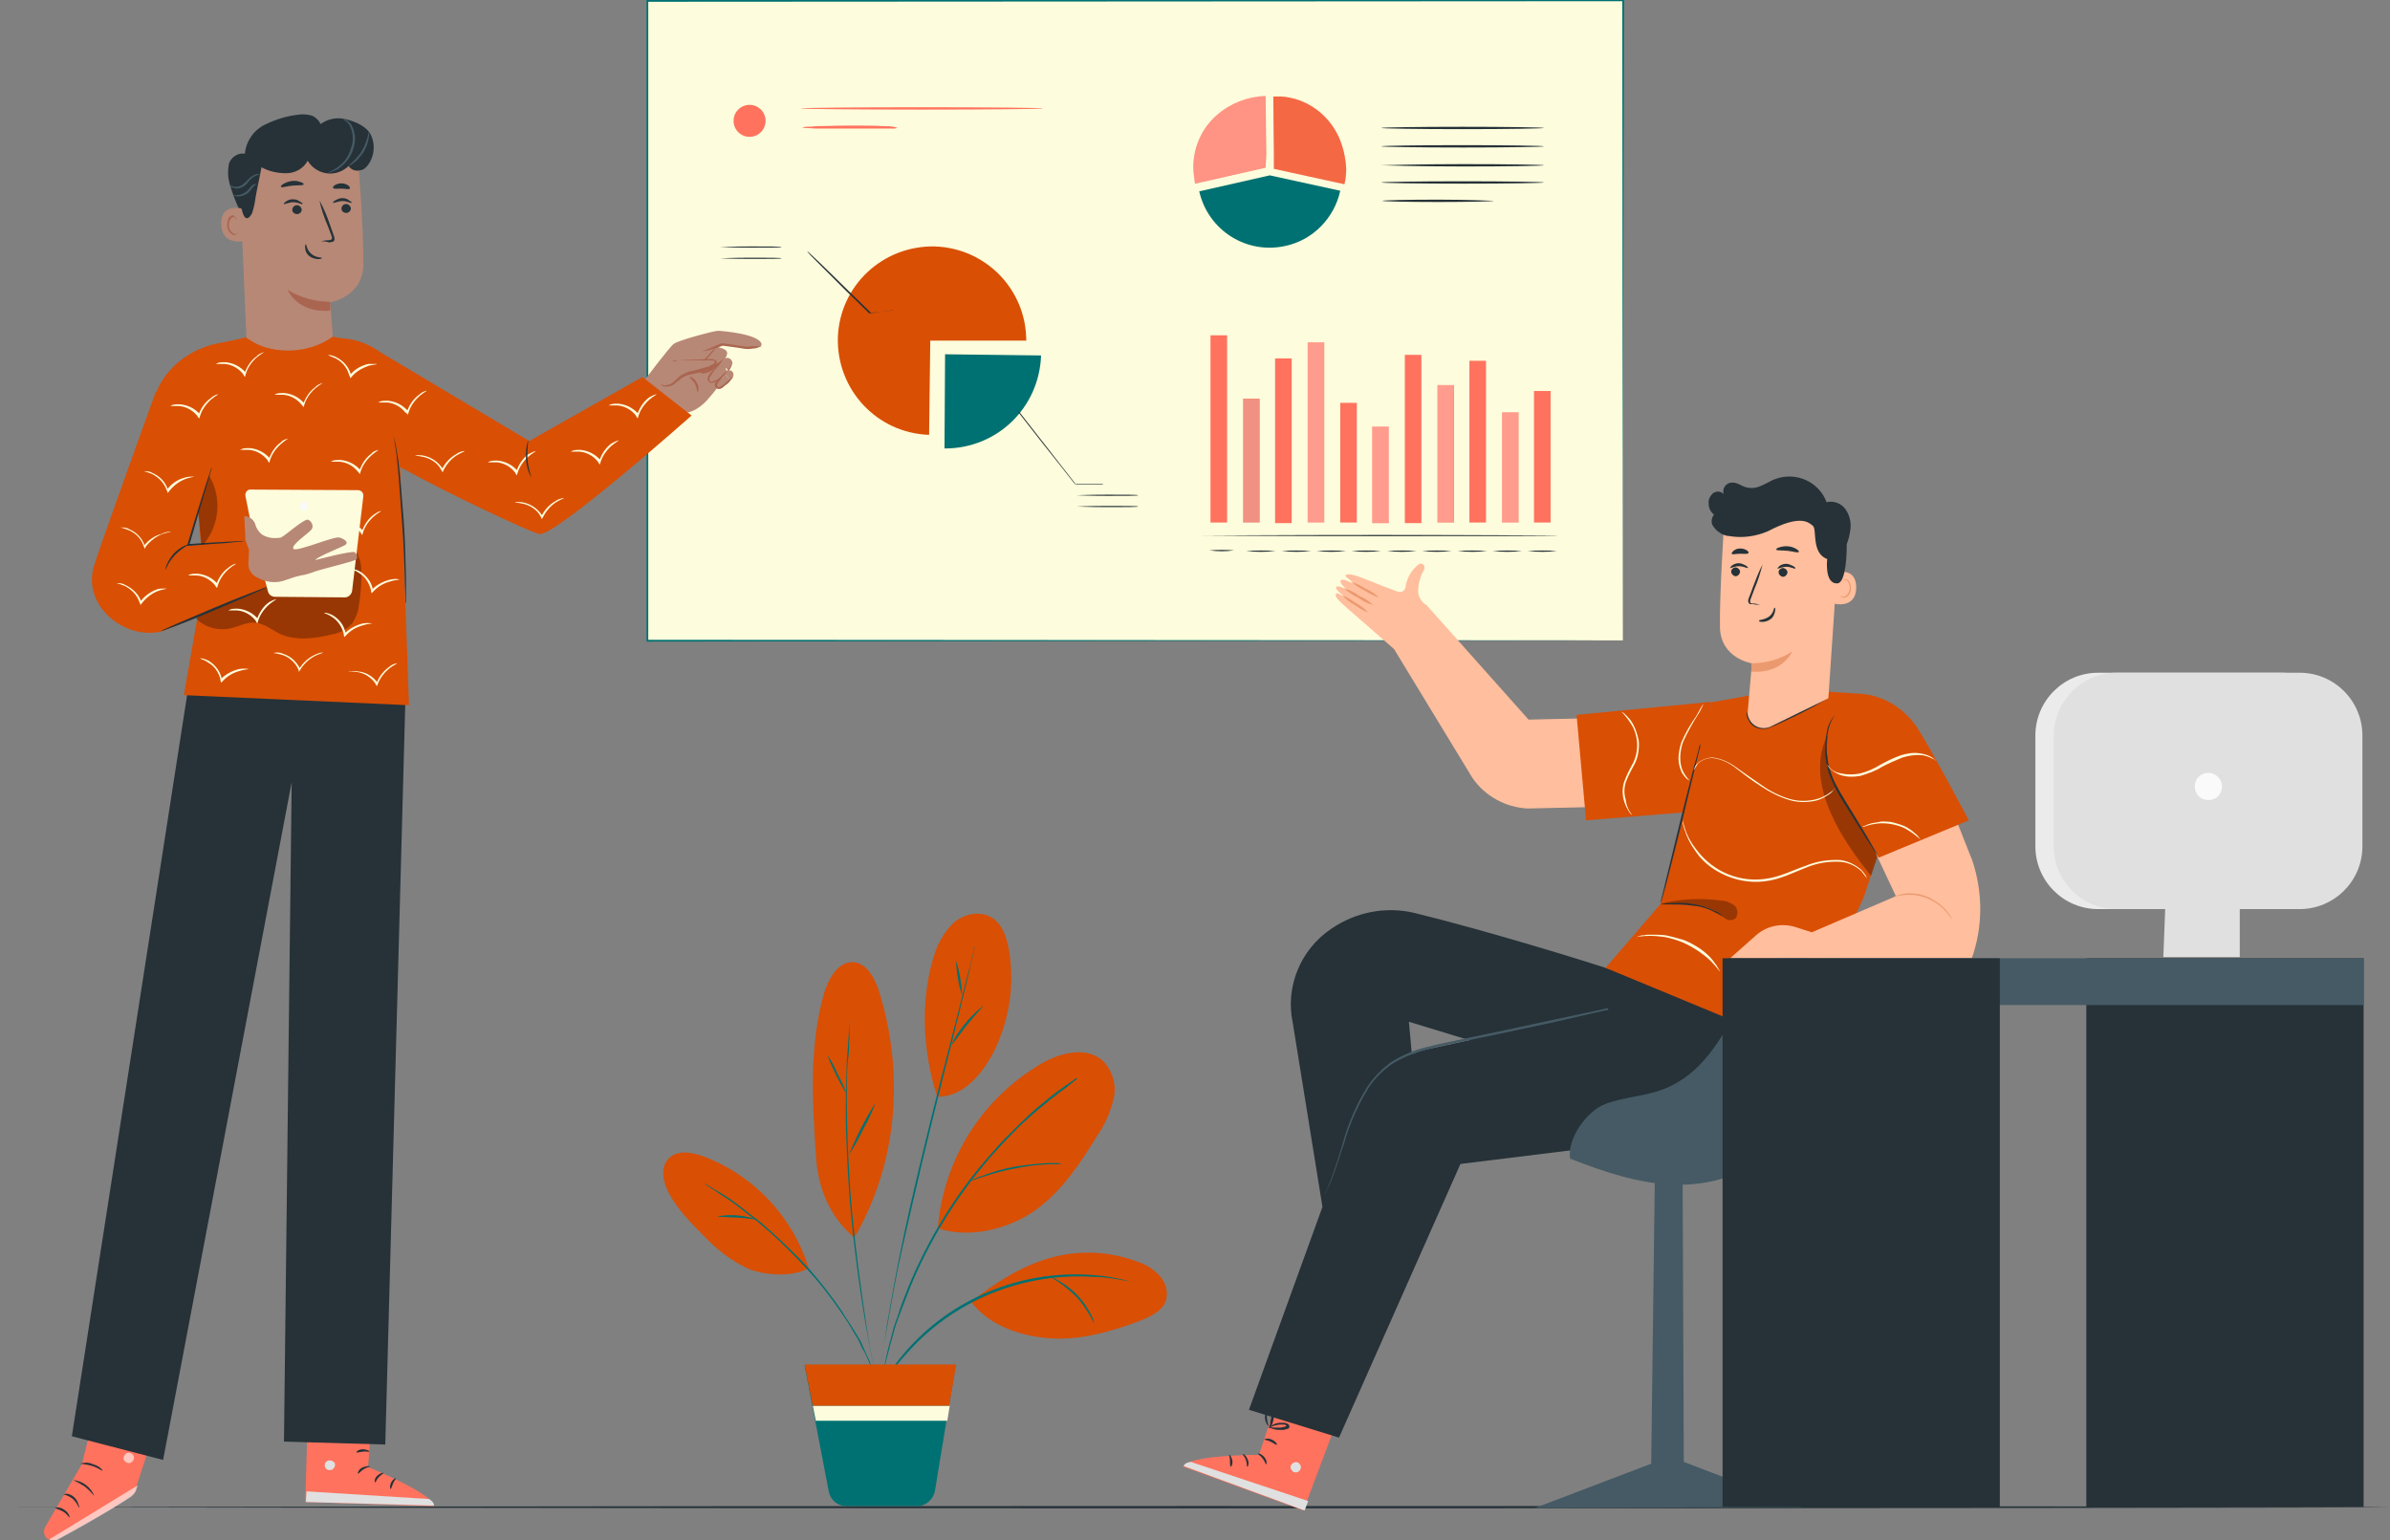 <?xml version="1.0" encoding="utf-8"?>
<!-- Generator: Adobe Illustrator 26.2.1, SVG Export Plug-In . SVG Version: 6.00 Build 0)  -->
<svg version="1.1" id="Layer_1" xmlns="http://www.w3.org/2000/svg" xmlns:xlink="http://www.w3.org/1999/xlink" x="0px" y="0px"
	 viewBox="0 0 403.4 260" style="enable-background:new 0 0 403.4 260;" xml:space="preserve">
<rect x="0" y="0" width="403.4" height="260" fill="#808080" stroke="none"/>
<style type="text/css">
	.st0{fill:#263238;}
	.st1{fill:#FDFCDC;}
	.st2{fill:#007172;}
	.st3{fill:#D94F04;}
	.st4{fill:#FF725E;}
	.st5{opacity:0.3;}
	.st6{fill:#FFE1DD;}
	.st7{fill:#CBDAD5;}
	.st8{fill:#FFFFFF;}
	.st9{fill:#EB996E;}
	.st10{fill:#FFBE9D;}
	.st11{fill:#E0E0E0;}
	.st12{fill:#455A64;}
	.st13{opacity:0.6;fill:#FFFFFF;enable-background:new    ;}
	.st14{opacity:0.6;}
	.st15{fill:#B78876;}
	.st16{fill:#AA6550;}
	.st17{fill:#FAFAFA;}
	.st18{fill:#EBEBEB;}
</style>
<g id="Analysis-pana" transform="translate(-51.07 -50.48)">
	<g id="freepik--Floor--inject-250" transform="translate(51.07 304.691)">
		<path id="Path_3730" class="st0" d="M403.4,0.2c0,0.1-90.3,0.2-201.7,0.2S0,0.2,0,0.2S90.3,0,201.8,0S403.4,0.1,403.4,0.2z"/>
	</g>
	<g id="freepik--Analysis--inject-250" transform="translate(160.187 50.48)">
		<rect id="Rectangle_467" x="0.1" y="0.1" class="st1" width="164.7" height="108"/>
		<path id="Path_3731" class="st2" d="M164.8,108.1c0-1,0-42.1-0.1-108l0.1,0.1L0.1,0.3l0,0l0.2-0.2v108L0.1,108L164.8,108.1
			L0.1,108.3H0V0h165v0.1C164.8,66,164.8,107.1,164.8,108.1z"/>
		<path id="Path_3732" class="st2" d="M50.4,59.8L66.6,60c-0.3,8.8-7.4,15.7-16.2,15.7h-0.1L50.4,59.8z"/>
		<path id="Path_3733" class="st0" d="M77.2,81.7c-0.1,0-0.2,0-0.3,0l-1,0l-3.6,0h0l0,0c-1.4-1.8-3.3-4.2-5.3-6.7l-4.3-5.5l0.1,0
			l-4.8,0l-1.3,0c-0.2,0-0.3,0-0.5,0c0.2,0,0.3,0,0.5,0h1.3l4.8,0h0.1v0l4.3,5.5l5.3,6.8l-0.1,0l3.6,0h1
			C77,81.7,77.1,81.7,77.2,81.7z"/>
		<path id="Path_3734" class="st0" d="M83,83.6c0,0.1-2.3,0.1-5.2,0.1s-5.2-0.1-5.2-0.1s2.3-0.1,5.2-0.1S83,83.5,83,83.6z"/>
		<path id="Path_3735" class="st0" d="M83,85.5c0,0.1-2.3,0.1-5.2,0.1s-5.2-0.1-5.2-0.1s2.3-0.1,5.2-0.1S83,85.4,83,85.5z"/>
		<path id="Path_3736" class="st3" d="M47.9,57.5l-0.2,15.9c-8.8-0.3-15.6-7.6-15.4-16.4c0.3-8.8,7.6-15.6,16.4-15.4
			c8.6,0.3,15.4,7.3,15.4,15.9L47.9,57.5z"/>
		<path id="Path_3737" class="st0" d="M41.6,52.3c-0.1,0-0.2,0.1-0.3,0.1l-0.8,0.1l-2.9,0.4h0l0,0l-3.9-3.8
			c-1.9-1.9-3.5-3.5-4.7-4.7l-1.4-1.4c-0.2-0.2-0.3-0.4-0.5-0.6c0.2,0.1,0.4,0.3,0.6,0.5l1.5,1.4c1.2,1.2,2.9,2.8,4.8,4.7l3.9,3.8
			h-0.1l2.9-0.3l0.8-0.1C41.4,52.3,41.5,52.3,41.6,52.3z"/>
		<path id="Path_3738" class="st0" d="M22.8,41.7c0,0.1-2.3,0.1-5.2,0.1s-5.2-0.1-5.2-0.1s2.3-0.1,5.2-0.1S22.8,41.6,22.8,41.7z"/>
		<path id="Path_3739" class="st0" d="M22.8,43.6c0,0.1-2.3,0.1-5.2,0.1s-5.2-0.1-5.2-0.1s2.3-0.1,5.2-0.1S22.8,43.5,22.8,43.6z"/>
		<path id="Path_3740" class="st4" d="M104.6,26.1l-0.1-9.9c-3,0.1-5.9,1.2-8.2,3.2c-2.9,2.5-4.4,6.4-3.9,10.2
			c0.1,0.5,0.1,1,0.2,1.4c0,0,0,0,0,0l0,0l11.9-2.7L104.6,26.1z"/>
		<g id="Group_242" transform="translate(92.303 16.178)" class="st5">
			<path id="Path_3741" class="st6" d="M12.2,9.9L12.2,0C9.2,0.1,6.3,1.2,4,3.2C1.1,5.8-0.4,9.6,0.1,13.4c0.1,0.5,0.1,1,0.2,1.4
				c0,0,0,0,0,0l0,0l11.9-2.7L12.2,9.9z"/>
		</g>
		<path id="Path_3742" class="st4" d="M116.8,23c-1.8-3.8-5.4-6.4-9.6-6.7l-0.4,0h-1l0.1,9.9v2.3l11.9,2.6l0,0
			c0.2-0.8,0.3-1.7,0.3-2.6C118,26.6,117.6,24.8,116.8,23z"/>
		<g id="Group_243" transform="translate(105.812 16.283)" class="st5">
			<path id="Path_3743" class="st3" d="M11,6.8C9.2,3,5.6,0.4,1.4,0L1,0H0l0.1,9.9v2.3L12,14.8l0,0c0.2-0.8,0.3-1.7,0.3-2.6
				C12.2,10.4,11.8,8.5,11,6.8z"/>
		</g>
		<path id="Path_3744" class="st2" d="M105.2,29.6l-11.9,2.7c1.5,6.6,8,10.7,14.6,9.2c4.6-1,8.2-4.7,9.2-9.3L105.2,29.6"/>
		<path id="Path_3745" class="st0" d="M151.5,27.9c0,0.1-6.2,0.2-13.7,0.2S124,27.9,124,27.9s6.2-0.2,13.7-0.2
			S151.5,27.8,151.5,27.9z"/>
		<path id="Path_3746" class="st0" d="M151.5,24.7c0,0.1-6.2,0.2-13.7,0.2S124,24.8,124,24.7s6.2-0.2,13.7-0.2
			S151.5,24.6,151.5,24.7z"/>
		<path id="Path_3747" class="st0" d="M151.5,21.6c0,0.1-6.2,0.2-13.7,0.2S124,21.7,124,21.6s6.2-0.2,13.7-0.2
			S151.5,21.5,151.5,21.6z"/>
		<path id="Path_3748" class="st0" d="M151.5,30.8c0,0.1-6.2,0.2-13.7,0.2S124,30.9,124,30.8s6.2-0.2,13.7-0.2
			S151.5,30.7,151.5,30.8z"/>
		<path id="Path_3749" class="st0" d="M143,33.9c0,0.1-4.2,0.2-9.4,0.2s-9.4-0.1-9.4-0.2s4.2-0.2,9.4-0.2S143,33.9,143,33.9z"/>
		<rect id="Rectangle_468" x="95.2" y="56.6" class="st4" width="2.8" height="31.6"/>
		<rect id="Rectangle_469" x="100.7" y="67.3" class="st4" width="2.8" height="20.9"/>
		<rect id="Rectangle_470" x="106.1" y="60.5" class="st4" width="2.8" height="27.8"/>
		<rect id="Rectangle_471" x="111.6" y="57.8" class="st4" width="2.8" height="30.4"/>
		<rect id="Rectangle_472" x="117.1" y="68" class="st4" width="2.8" height="20.2"/>
		<rect id="Rectangle_473" x="122.5" y="72" class="st4" width="2.8" height="16.3"/>
		<rect id="Rectangle_474" x="128" y="59.9" class="st4" width="2.8" height="28.4"/>
		<rect id="Rectangle_475" x="133.5" y="65" class="st4" width="2.8" height="23.2"/>
		<rect id="Rectangle_476" x="138.9" y="60.9" class="st4" width="2.8" height="27.3"/>
		<rect id="Rectangle_477" x="144.4" y="69.6" class="st4" width="2.8" height="18.6"/>
		<rect id="Rectangle_478" x="149.8" y="66" class="st4" width="2.8" height="22.2"/>
		<path id="Path_3750" class="st0" d="M153.8,90.4c0,0.1-13.4,0.1-30,0.1s-30-0.1-30-0.1s13.4-0.1,30-0.1S153.8,90.4,153.8,90.4z"/>
		<path id="Path_3751" class="st0" d="M99.2,92.9c-1.4,0.2-2.8,0.2-4.2,0C96.4,92.8,97.8,92.8,99.2,92.9z"/>
		<path id="Path_3752" class="st0" d="M106.2,93c-1.7,0.2-3.3,0.2-5,0C102.9,92.9,104.5,92.9,106.2,93z"/>
		<path id="Path_3753" class="st0" d="M112.2,93c-1.7,0.2-3.3,0.2-5,0C108.8,92.9,110.5,92.9,112.2,93z"/>
		<path id="Path_3754" class="st0" d="M118.1,93c-1.7,0.2-3.3,0.2-5,0C114.7,92.9,116.4,92.9,118.1,93z"/>
		<path id="Path_3755" class="st0" d="M124,93c-1.7,0.2-3.4,0.2-5,0C120.7,92.9,122.4,92.9,124,93z"/>
		<path id="Path_3756" class="st0" d="M130,93c-1.7,0.2-3.3,0.2-5,0C126.6,92.9,128.3,92.9,130,93z"/>
		<path id="Path_3757" class="st0" d="M135.9,93c-1.7,0.2-3.3,0.2-5,0C132.6,92.9,134.3,92.9,135.9,93z"/>
		<path id="Path_3758" class="st0" d="M141.9,93c-1.7,0.2-3.3,0.2-5,0C138.5,92.9,140.2,92.9,141.9,93z"/>
		<path id="Path_3759" class="st0" d="M147.8,93c-1.7,0.2-3.3,0.2-5,0C144.5,92.9,146.1,92.9,147.8,93z"/>
		<path id="Path_3760" class="st0" d="M153.7,93c-1.7,0.2-3.3,0.2-5,0C150.4,92.9,152.1,92.9,153.7,93z"/>
		<g id="Group_244" transform="translate(100.669 67.342)" class="st5">
			<rect id="Rectangle_479" x="0" y="0" class="st7" width="2.8" height="20.9"/>
		</g>
		<g id="Group_245" transform="translate(111.599 57.829)" class="st5">
			<rect id="Rectangle_480" x="0" y="0" class="st8" width="2.8" height="30.4"/>
		</g>
		<g id="Group_246" transform="translate(122.522 71.953)" class="st5">
			<rect id="Rectangle_481" x="0" y="0" class="st8" width="2.8" height="16.3"/>
		</g>
		<g id="Group_247" transform="translate(133.452 64.965)" class="st5">
			<rect id="Rectangle_482" x="0" y="0" class="st8" width="2.8" height="23.2"/>
		</g>
		<g id="Group_248" transform="translate(144.382 69.595)" class="st5">
			<rect id="Rectangle_483" x="0" y="0" class="st8" width="2.8" height="18.6"/>
		</g>
		<circle id="Ellipse_82" class="st4" cx="17.4" cy="20.4" r="2.7"/>
		<path id="Path_3761" class="st4" d="M67,18.3c0,0.1-9.2,0.2-20.5,0.2s-20.5-0.1-20.5-0.2s9.2-0.2,20.5-0.2S67,18.2,67,18.3z"/>
		<path id="Path_3762" class="st4" d="M42.4,21.6c-0.2,0-0.4,0.1-0.6,0.1L40,21.7c-1.5,0-3.5,0-5.7,0s-4.3,0-5.7,0l-1.7-0.1
			c-0.2,0-0.4,0-0.6-0.1c0.2,0,0.4-0.1,0.6-0.1c0.4,0,1,0,1.7-0.1c1.5,0,3.5-0.1,5.7-0.1s4.3,0,5.7,0.1c0.6,0,1.2,0,1.7,0.1
			C42,21.5,42.2,21.5,42.4,21.6z"/>
	</g>
	<g id="freepik--character-2--inject-250" transform="translate(250.874 130.952)">
		<path id="Path_3763" class="st9" d="M56.7,47.1c-0.2-1-0.2-2.1,0.1-3.1c0.2-1.1,0.6-2,1.3-2.9c0.1,0.1-0.6,1.2-1,2.9
			S56.8,47.1,56.7,47.1z"/>
		<path id="Path_3764" class="st10" d="M58.2,41L41,21.7c-0.7-0.4-1.2-1.1-1.4-1.9c-0.1-0.6,0-1.2,0.1-1.9c0.2-0.7,0.4-1.5,0.8-2.1
			c0.2-0.3,0.2-0.7-0.1-1c-0.2-0.1-0.4-0.2-0.6-0.1c-1.3,0.9-2.2,2.4-2.4,4.1c-0.2,0.5-0.7,0.8-1.2,0.6c0,0-0.1,0-0.1,0
			c-1.5-0.5-6.5-2.6-7.4-2.8c-0.8-0.2-1.8-0.2-1.2,0.4c1.1,0.9,2.3,1.7,3.5,2.4c-1.3-0.8-4.2-2.5-4.5-1.9c-0.2,0.3,0.2,0.9,1.4,1.8
			c-0.6-0.4-1.2-0.7-1.9-0.8c-1.5,0.2,3.2,3.2,3.2,3.2c-3.3-2.1-3.2-2.2-3.5-1.9c-0.3,0.3,0.3,1,1.9,2.4c1.3,1.1,7.9,6.9,7.9,6.9
			l13.2,21.7c2.1,3.1,5.6,5,9.3,5.2l27-0.6l3-15.1L58.2,41z"/>
		<path id="Path_3765" class="st9" d="M31.1,22.9c-0.8-0.3-1.6-0.8-2.3-1.3c-0.8-0.4-1.5-1-2.1-1.6c0.8,0.3,1.6,0.8,2.3,1.3
			C29.7,21.7,30.5,22.2,31.1,22.9z"/>
		<path id="Path_3766" class="st9" d="M32,21.7c-0.9-0.3-1.8-0.7-2.6-1.3c-0.9-0.4-1.7-1-2.4-1.6c0.9,0.3,1.8,0.7,2.6,1.3
			C30.5,20.5,31.3,21,32,21.7z"/>
		<path id="Path_3767" class="st9" d="M33,20.4c-0.9-0.3-1.7-0.7-2.5-1.2c-0.8-0.4-1.6-0.9-2.3-1.5c0.9,0.3,1.7,0.7,2.5,1.2
			C31.6,19.3,32.3,19.8,33,20.4z"/>
		<path id="Path_3768" class="st4" d="M16.2,154.5l-3.5,10.6c0,0-12,0-12.8,2l20.3,7.4l6.1-16.3L16.2,154.5z"/>
		<path id="Path_3769" class="st11" d="M19.4,166.5c0.4,0.3,0.5,0.8,0.2,1.2c-0.3,0.4-0.8,0.5-1.2,0.2c-0.4-0.3-0.5-0.8-0.2-1.2
			C18.6,166.3,19.1,166.2,19.4,166.5"/>
		<path id="Path_3770" class="st11" d="M20.4,174.5l0.6-1.6l-19.8-6.6c0,0-1.1,0.1-1.2,0.7L20.4,174.5z"/>
		<path id="Path_3771" class="st0" d="M12.5,164.9c0,0.1,0.4,0.3,0.8,0.8s0.5,1,0.6,1s0.2-0.6-0.3-1.2S12.5,164.8,12.5,164.9z"/>
		<path id="Path_3772" class="st0" d="M10,165c-0.1,0.1,0.3,0.4,0.5,1s0.1,1,0.2,1.1s0.4-0.5,0.1-1.2S10.1,164.9,10,165z"/>
		<path id="Path_3773" class="st0" d="M7.9,167.1c0.1,0.1,0.4-0.4,0.3-1s-0.4-1-0.5-1s0.1,0.5,0.1,1S7.8,167,7.9,167.1z"/>
		<path id="Path_3774" class="st0" d="M13.6,162.5c0,0.1,0.5,0.1,1.1,0.4s0.9,0.6,1,0.5s-0.2-0.6-0.9-0.9S13.5,162.5,13.6,162.5z"/>
		<path id="Path_3775" class="st0" d="M14.3,160.4c0.3,0.2,0.7,0.3,1,0.4c0.4,0.1,0.8,0.1,1.2,0.1c0.2,0,0.5,0,0.7-0.1
			c0.1,0,0.3-0.1,0.4-0.1c0.2-0.1,0.3-0.3,0.2-0.5c0-0.2-0.2-0.3-0.4-0.4c-0.1,0-0.3-0.1-0.4-0.1c-0.2,0-0.5,0-0.7,0
			c-0.4,0-0.8,0.1-1.2,0.3c-0.6,0.3-0.9,0.6-0.9,0.6s0.4-0.2,1-0.4c0.4-0.1,0.7-0.2,1.1-0.2c0.2,0,0.4,0,0.6,0
			c0.2,0,0.4,0.1,0.4,0.2s0,0.1-0.1,0.1c-0.1,0-0.2,0.1-0.3,0.1c-0.2,0-0.4,0.1-0.6,0.1c-0.4,0-0.8,0-1.1,0
			C15,160.5,14.6,160.4,14.3,160.4z"/>
		<path id="Path_3776" class="st0" d="M14.4,160.6c0.3-0.2,0.5-0.5,0.6-0.9c0.2-0.6,0.3-1.2,0.2-1.9c0-0.3-0.2-0.6-0.5-0.7
			c-0.2-0.1-0.4,0-0.5,0.1c-0.1,0.1-0.2,0.2-0.2,0.3c-0.3,0.6-0.4,1.3-0.2,1.9c0.2,0.7,0.6,0.9,0.6,0.9c-0.1-0.3-0.3-0.6-0.3-1
			c-0.1-0.4-0.1-0.7,0-1.1c0-0.2,0.1-0.4,0.2-0.6c0.1-0.2,0.3-0.4,0.3-0.3c0.1,0.1,0.2,0.3,0.2,0.5c0,0.2,0,0.4,0,0.6
			c0,0.4-0.1,0.7-0.2,1.1C14.6,160.2,14.3,160.6,14.4,160.6z"/>
		<path id="Path_3777" class="st0" d="M72.1,83.2c-4.2-1.4-21-6.6-33.3-9.6c-4.8-1.1-9.8-0.1-13.9,2.7l0,0
			c-5.2,3.5-7.8,9.8-6.5,15.9l5,31l17.3-1.4L38,92l29.5,9l26.4-7.6l-0.1-1.3L72.1,83.2"/>
		<path id="Path_3778" class="st0" d="M78.5,88.6l-37.2,8c-5.5,1.2-10,5.1-12,10.4L11,157.5l15.2,4.7L46.7,116l30-3.7
			c7.8-1,15-4.7,20.3-10.6l5.2-5.8L78.5,88.6z"/>
		<path id="Path_3779" class="st12" d="M71.8,90l-0.2,0l-0.5,0.1l-1.8,0.4L62.8,92L53,94.1l-5.8,1.2c-2,0.4-4.1,0.8-6.2,1.4
			c-2,0.5-4,1.3-5.8,2.4c-1.6,1.1-3,2.5-4.1,4.2c-1.7,2.8-3.1,5.9-4,9.1c-0.9,2.7-1.6,4.9-2.2,6.4c-0.3,0.7-0.6,1.3-0.8,1.7
			l-0.2,0.4c0,0-0.1,0.1-0.1,0.1c0-0.1,0-0.1,0.1-0.2l0.2-0.4c0.2-0.4,0.4-0.9,0.7-1.7c0.6-1.5,1.3-3.7,2.1-6.4
			c0.9-3.2,2.2-6.3,4-9.2c1.1-1.7,2.5-3.1,4.1-4.3c1.8-1.1,3.8-2,5.9-2.5c2.1-0.6,4.2-0.9,6.2-1.4l5.8-1.2l9.8-2.1l6.6-1.4l1.8-0.4
			l0.5-0.1C71.6,90,71.7,90,71.8,90z"/>
		<path id="Path_3780" class="st9" d="M102.3,77.3c-0.9,0.5-1.9,0.9-2.8,1.2c-1,0.4-1.9,0.7-3,0.9c0.9-0.5,1.9-0.9,2.8-1.2
			C100.3,77.8,101.3,77.5,102.3,77.3z"/>
		<path id="Path_3781" class="st3" d="M89,38.1l-8.5,34l-9.3,10.8l32.1,13.3l11.5-25.3l9.2-28.1c-1.9-3.3-5.3-5.6-9.1-6.1l-13.2-0.9
			L89,38.1z"/>
		<path id="Path_3782" class="st3" d="M89,38l-22.7,2.2L67.9,58l17.2-1.4l3-14.4L89,38z"/>
		<path id="Path_3783" class="st0" d="M87.2,45.1c0,0.4-0.1,0.7-0.2,1.1c-0.2,0.7-0.4,1.7-0.7,2.9c-0.6,2.4-1.4,5.8-2.3,9.5
			s-1.8,7.1-2.4,9.5l-0.8,2.9c-0.1,0.4-0.2,0.7-0.3,1c0-0.4,0.1-0.7,0.2-1.1c0.2-0.7,0.4-1.7,0.7-2.9c0.6-2.4,1.4-5.8,2.3-9.5
			s1.8-7.1,2.4-9.5l0.8-2.9C86.9,45.8,87,45.5,87.2,45.1L87.2,45.1z"/>
		<path id="Path_3784" class="st0" d="M91,74.3c0,0-0.5-0.4-1.4-0.8c-1.1-0.6-2.4-1-3.7-1.1c-1.3-0.2-2.6-0.2-3.9-0.2
			c-0.5,0-1.1,0-1.6,0c0.5-0.1,1.1-0.2,1.6-0.2c1.3-0.1,2.6-0.1,3.9,0.1c1.3,0.2,2.6,0.6,3.7,1.2C90.2,73.5,90.7,73.9,91,74.3z"/>
		<path id="Path_3785" class="st0" d="M95,39.6c0.1,0.2,0.1,0.4,0.2,0.6c0.2,0.5,0.5,1,0.9,1.4c0.7,0.5,1.5,0.7,2.4,0.5
			c0.5-0.1,1-0.3,1.4-0.5c0.5-0.2,1-0.5,1.5-0.7l5.2-2.6l1.6-0.8c0.2-0.1,0.4-0.2,0.6-0.2c-0.2,0.1-0.4,0.3-0.6,0.4
			c-0.4,0.2-0.9,0.5-1.5,0.9c-1.3,0.7-3.2,1.7-5.2,2.6c-0.5,0.2-1,0.5-1.5,0.7c-0.5,0.2-1,0.4-1.5,0.6c-0.9,0.2-1.9,0-2.6-0.6
			c-0.4-0.4-0.7-1-0.9-1.6C95,40.1,95,39.9,95,39.6L95,39.6z"/>
		<g id="Group_249" transform="translate(80.512 71.355)" class="st5">
			<path id="Path_3786" d="M0,0.7c3.3-0.8,6.8-1,10.2-0.5c0.8,0,1.5,0.3,2.2,0.8c0.6,0.5,0.7,1.4,0.3,2.1c-0.4,0.4-1,0.5-1.5,0.3
				c-0.5-0.2-1.2-1-1.7-1.2C6.8,0.5,3.5,0.4,0.2,0.8"/>
		</g>
		<g id="Group_250" transform="translate(107.411 43.467)" class="st5">
			<path id="Path_3787" d="M0.7,1.4C-2,9,3.5,17.6,8.6,23.9L9.9,20C9.9,20,3.4-6.3,0.7,1.4z"/>
		</g>
		<path id="Path_3788" class="st1" d="M115.3,67.8c-0.3-0.4-0.6-0.8-0.9-1.2c-1-0.9-2.2-1.5-3.6-1.6c-2-0.1-3.9,0.2-5.8,1
			c-2.1,0.8-4.3,2-7,2.3c-2.5,0.3-5-0.2-7.2-1.3c-1.8-0.9-3.4-2.2-4.5-3.9c-0.8-1.1-1.4-2.3-1.8-3.6c-0.1-0.3-0.2-0.7-0.3-1.1
			c0-0.1,0-0.3,0-0.4c0,0,0.1,0.5,0.4,1.4c0.4,1.3,1.1,2.5,1.9,3.5c1.2,1.6,2.7,2.9,4.5,3.8c2.2,1.1,4.6,1.5,7,1.2
			c2.6-0.3,4.8-1.5,6.9-2.2c1.9-0.8,3.9-1.1,5.9-1c1.4,0.2,2.6,0.8,3.6,1.7c0.3,0.3,0.5,0.6,0.7,0.9
			C115.2,67.6,115.3,67.7,115.3,67.8L115.3,67.8z"/>
		<path id="Path_3789" class="st1" d="M86.1,49.5c0-0.1,0-0.2,0.1-0.3c0.1-0.3,0.2-0.5,0.4-0.7c0.7-0.7,1.7-1.1,2.7-1.1
			c1.5,0.2,2.8,0.8,4,1.7c1.3,0.9,2.8,2,4.3,3c1.4,1,3,1.8,4.7,2.3c1.4,0.4,2.8,0.4,4.2,0.1c0.9-0.2,1.8-0.6,2.6-1.2l0.4-0.3
			l0.2-0.2c0.1-0.1,0.1-0.1,0.2-0.2c0,0.1-0.1,0.2-0.2,0.2l-0.2,0.3l-0.3,0.3c-0.8,0.6-1.7,1.1-2.6,1.3c-1.4,0.3-2.9,0.3-4.3-0.1
			c-1.7-0.5-3.3-1.3-4.8-2.3c-1.6-1-3-2.1-4.3-3.1c-1.1-0.9-2.4-1.5-3.8-1.7c-1-0.1-1.9,0.3-2.6,0.9C86.5,48.9,86.3,49.2,86.1,49.5
			L86.1,49.5z"/>
		<path id="Path_3790" class="st1" d="M75.7,57.1c-0.2-0.1-0.4-0.3-0.5-0.5c-0.4-0.6-0.7-1.2-0.9-1.9c-0.3-1-0.3-2.1,0-3.1
			c0.4-1.2,1-2.3,1.6-3.4c0.5-1.1,0.7-2.3,0.6-3.5c-0.1-1-0.4-2-0.9-2.8c-0.5-0.8-1-1.5-1.7-2.2c0.1,0,0.1,0,0.2,0.1
			c0.2,0.1,0.3,0.2,0.4,0.3c0.5,0.5,1,1,1.3,1.6c0.5,0.9,0.8,1.9,1,2.9c0.1,1.3-0.1,2.6-0.6,3.7c-0.6,1.1-1.2,2.2-1.6,3.3
			c-0.3,1-0.3,2,0,2.9C74.7,55.5,75.1,56.4,75.7,57.1z"/>
		<path id="Path_3791" class="st1" d="M87.7,38.4c-0.3,0.7-0.6,1.3-1,1.9c-0.9,1.4-1.7,2.9-2.4,4.4c-0.3,0.8-0.5,1.8-0.5,2.7
			c0,0.7,0.1,1.5,0.4,2.2c0.3,0.6,0.7,1.2,1.2,1.7c-0.2-0.1-0.3-0.2-0.5-0.3c-0.4-0.4-0.7-0.8-0.9-1.2c-0.3-0.7-0.5-1.5-0.5-2.2
			c0-0.9,0.2-1.9,0.5-2.8c0.7-1.6,1.5-3,2.5-4.4C87.2,39.1,87.6,38.4,87.7,38.4z"/>
		<path id="Path_3792" class="st1" d="M90.5,83.5c-0.1,0-0.5-0.7-1.6-1.8c-0.6-0.6-1.3-1.1-2-1.6c-0.9-0.6-1.8-1.1-2.7-1.5
			c-1-0.4-2-0.7-3-0.9c-0.8-0.1-1.7-0.2-2.5-0.2c-1.4,0-2.3,0.2-2.3,0.2c0.2-0.1,0.4-0.1,0.6-0.2c0.2-0.1,0.5-0.1,0.7-0.1
			c0.3-0.1,0.7-0.1,1-0.1c0.9,0,1.7,0,2.6,0.1c1,0.2,2.1,0.5,3.1,0.8c1,0.4,1.9,0.9,2.8,1.5c0.7,0.5,1.4,1.1,1.9,1.7
			c0.2,0.2,0.4,0.5,0.6,0.8c0.2,0.2,0.3,0.4,0.4,0.6C90.3,83.1,90.4,83.3,90.5,83.5L90.5,83.5z"/>
		<path id="Path_3793" class="st12" d="M79.5,118.9l-0.6,47.7l-19.7,7.5l45.1-0.2l-19.9-7.6l-0.2-47.5L79.5,118.9z"/>
		<path id="Path_3794" class="st12" d="M65.2,115.1c5.6,2.2,11.5,4.2,17.5,4.4s12.4-1.6,16.6-6c3.3-3.5,4.8-8.3,6.3-13l3.1-10
			c0.9-2.8,2.2-6,0.6-7.5c-2.2-2.1-8.2-2.9-10.4-0.8c-3.3,3.1-3.5,4.4-5,7c-3.5,6.1-6.5,11.7-13,14.2c-3.1,1.2-6.7,1.3-9.8,2.5
			S64.7,111.7,65.2,115.1"/>
		<path id="Path_3795" class="st10" d="M108.8,37.4L99,42.2c-1.4,0.6-3,0-3.6-1.4c-0.2-0.4-0.3-0.9-0.2-1.3l0.7-8
			c0,0-5.3-0.8-5.4-6.1s0.7-17.5,0.7-17.5l0,0c6.1-2.7,13.2-1.8,18.6,2.2l0.8,0.6L108.8,37.4z"/>
		<path id="Path_3796" class="st9" d="M95.8,31.5c2.5,0,4.9-0.7,6.9-2c0,0-1.6,3.8-6.9,3.4L95.8,31.5z"/>
		<path id="Path_3797" class="st10" d="M109.9,16.2c0.1,0,3.6-1.1,3.6,2.5s-3.7,2.8-3.7,2.7S109.9,16.2,109.9,16.2z"/>
		<path id="Path_3798" class="st9" d="M110.9,20.1c0.1,0,0.1,0.1,0.2,0.1c0.2,0.1,0.3,0.1,0.5,0c0.5-0.3,0.8-0.8,0.8-1.4
			c0-0.3,0-0.6-0.2-0.9c-0.1-0.2-0.2-0.4-0.5-0.5c-0.1,0-0.3,0-0.4,0.2c0,0.1,0,0.2,0,0.2s-0.1-0.1,0-0.2c0-0.1,0.1-0.2,0.1-0.2
			c0.1-0.1,0.2-0.1,0.4-0.1c0.3,0.1,0.5,0.3,0.6,0.6c0.2,0.3,0.2,0.7,0.2,1c0,0.7-0.4,1.3-1,1.5c-0.2,0.1-0.4,0-0.6-0.1
			C110.9,20.2,110.9,20.1,110.9,20.1z"/>
		<path id="Path_3799" class="st0" d="M92.4,16c0,0.4,0.3,0.7,0.7,0.8c0.4,0,0.7-0.3,0.8-0.7c0,0,0,0,0,0c0-0.4-0.3-0.7-0.7-0.8
			C92.8,15.3,92.4,15.6,92.4,16C92.4,16,92.4,16,92.4,16L92.4,16z"/>
		<path id="Path_3800" class="st0" d="M92.2,15.4c0.1,0.1,0.7-0.3,1.5-0.3s1.4,0.4,1.5,0.3s-0.1-0.2-0.3-0.4
			c-0.4-0.2-0.8-0.4-1.2-0.4c-0.4,0-0.8,0.1-1.2,0.4C92.3,15.2,92.2,15.4,92.2,15.4z"/>
		<path id="Path_3801" class="st0" d="M100.4,16.1c0,0.4,0.3,0.7,0.7,0.8c0.4,0,0.7-0.3,0.8-0.7c0,0,0,0,0,0c0-0.4-0.3-0.7-0.7-0.8
			C100.8,15.4,100.4,15.7,100.4,16.1C100.4,16.1,100.4,16.1,100.4,16.1L100.4,16.1z"/>
		<path id="Path_3802" class="st0" d="M100.2,15.5c0.1,0.1,0.7-0.3,1.5-0.3s1.4,0.4,1.5,0.3s0-0.2-0.3-0.4c-0.4-0.2-0.8-0.4-1.2-0.4
			c-0.4,0-0.8,0.1-1.2,0.4C100.3,15.3,100.2,15.5,100.2,15.5z"/>
		<path id="Path_3803" class="st0" d="M97.3,21.6c-0.4-0.1-0.9-0.2-1.3-0.2c-0.2,0-0.4-0.1-0.4-0.2c0-0.2,0-0.4,0.1-0.6l0.6-1.6
			c0.6-1.4,1-2.7,1.4-4.2c-0.7,1.3-1.2,2.7-1.7,4c-0.2,0.6-0.4,1.1-0.6,1.6c-0.1,0.3-0.2,0.5-0.1,0.8c0.1,0.2,0.2,0.3,0.3,0.3
			c0.1,0,0.2,0,0.4,0C96.4,21.6,96.9,21.6,97.3,21.6z"/>
		<path id="Path_3804" class="st0" d="M99.7,22.1c-0.1,0-0.1,0.9-0.9,1.5s-1.7,0.5-1.7,0.7s0.2,0.2,0.6,0.2c0.5,0,1-0.2,1.4-0.5
			c0.4-0.3,0.6-0.8,0.7-1.3C99.9,22.3,99.8,22.1,99.7,22.1z"/>
		<path id="Path_3805" class="st0" d="M100,12.3c0.1,0.2,0.9,0.1,1.9,0.2s1.7,0.4,1.9,0.2c0.1-0.1-0.1-0.3-0.4-0.5
			c-0.8-0.5-1.9-0.6-2.8-0.3C100.1,12,100,12.2,100,12.3z"/>
		<path id="Path_3806" class="st0" d="M92.5,13c0.1,0.2,0.7,0,1.4,0s1.2,0.1,1.4-0.1c0.1-0.1,0-0.3-0.3-0.5
			c-0.7-0.4-1.6-0.4-2.2,0.1C92.5,12.8,92.4,13,92.5,13z"/>
		<path id="Path_3807" class="st0" d="M88.6,4.6c-0.1-0.7,0.2-1.3,0.7-1.8c0.6-0.4,1.3-0.4,1.8,0.1c-0.2-0.9,0.3-1.7,1.2-1.9
			c0.1,0,0.1,0,0.2,0c0.9-0.1,1.6,0.6,2.5,0.8c0.8,0.2,1.7,0.1,2.5-0.3c0.8-0.3,1.5-0.8,2.3-1.1c3.5-1.3,7.4,0.4,8.7,3.9
			c1.2-0.3,2.5,0.2,3.2,1.2c0.7,1,1,2.3,0.8,3.5c-0.1,0.8-0.3,1.6-0.6,2.4v0.2c0,2.9-0.4,6.4-1.6,6.4c-2.2,0.1-1.7-4.1-1.7-4.1
			c-2.7-1-1.7-5-2.4-5.6s-2.1-2-7.6,0.9c-2.1,0.9-4.4,1.2-6.6,0.8h-0.2c-0.5-0.1-1-0.3-1.4-0.6c-0.5-0.3-0.9-0.8-1.2-1.3
			c-0.2-0.6-0.1-1.2,0.3-1.7C88.9,5.9,88.6,5.3,88.6,4.6z"/>
		<path id="Path_3808" class="st10" d="M111.3,51.9l8.9,18.9L106,76.9l-2.8-0.9c-2.3-0.7-4.8-0.2-6.6,1.4l-4.4,3.9h40.8
			c1.9-5.3,1.9-11.1,0.1-16.5l-7-17.7c-2-4.8-7.2-8.7-11.9-6.6l0,0C109.6,42.6,109.2,47.2,111.3,51.9z"/>
		<path id="Path_3809" class="st3" d="M110.5,52.9c2.6,4.5,6.8,11.4,6.8,11.4l15.2-6.3c0,0-6.6-12.5-8.7-15.6
			c-0.9-1.3-2.8-3.9-8.3-4.6c-0.6,0.1-1.2,0.3-1.7,0.4c-2.6,0.8-4.6,3-5.1,5.7l-0.1,0.7C108.3,47.5,109,50.4,110.5,52.9z"/>
		<path id="Path_3810" class="st0" d="M117.3,64.3c-0.2-0.3-0.4-0.6-0.6-0.9l-1.6-2.5c-0.7-1.1-1.5-2.4-2.4-3.8s-1.9-3-2.8-4.7
			c-0.4-0.8-0.8-1.7-1.1-2.6c-0.2-0.8-0.4-1.7-0.5-2.6c-0.1-1.5,0-3,0.3-4.4c0.2-1,0.7-1.9,1.4-2.7l0.3-0.3l0.3-0.2
			c0.1-0.1,0.2-0.1,0.2-0.2c-0.1,0.1-0.1,0.1-0.2,0.2l-0.3,0.2l-0.3,0.3c-0.6,0.8-1,1.7-1.2,2.6c-0.3,1.4-0.4,2.9-0.2,4.4
			c0.1,0.9,0.2,1.7,0.5,2.5c0.3,0.9,0.6,1.7,1.1,2.6c0.9,1.7,1.9,3.2,2.8,4.7l2.3,3.8c0.6,1.1,1.1,1.9,1.5,2.6
			C117,63.7,117.1,64,117.3,64.3z"/>
		<path id="Path_3811" class="st1" d="M127.1,48c-0.2-0.2-0.4-0.3-0.7-0.4c-0.6-0.3-1.3-0.6-2-0.6c-1-0.1-2.1,0.1-3.1,0.4
			c-1.2,0.5-2.4,1-3.5,1.6c-1.1,0.7-2.3,1.1-3.6,1.5c-1.1,0.2-2.2,0.2-3.2-0.1c-0.7-0.2-1.3-0.6-1.9-1.1c-0.1-0.1-0.3-0.3-0.4-0.5
			c-0.1-0.1-0.1-0.2-0.1-0.2s0.2,0.2,0.5,0.6c0.5,0.5,1.2,0.8,1.9,0.9c1,0.2,2.1,0.2,3.1,0c1.2-0.3,2.4-0.8,3.5-1.5
			c1.1-0.6,2.3-1.2,3.5-1.6c1-0.3,2.1-0.5,3.2-0.3c0.7,0.1,1.4,0.3,2,0.7c0.2,0.1,0.3,0.2,0.4,0.4C127.1,47.9,127.1,48,127.1,48z"/>
		<path id="Path_3812" class="st1" d="M124.4,61.3c0,0-0.4-0.4-1.2-1c-0.4-0.3-0.9-0.6-1.4-0.9c-1.2-0.6-2.6-0.9-4-0.9
			c-0.6,0-1.1,0.1-1.7,0.2c-0.9,0.2-1.5,0.5-1.5,0.4s0.1-0.1,0.4-0.2c0.4-0.2,0.7-0.3,1.1-0.4c0.6-0.1,1.1-0.2,1.7-0.3
			c0.7,0,1.4,0,2.1,0.2c0.7,0.2,1.4,0.4,2,0.7c0.5,0.3,1,0.6,1.4,1c0.3,0.2,0.6,0.5,0.8,0.8C124.3,61.2,124.4,61.3,124.4,61.3z"/>
		<path id="Path_3813" class="st9" d="M129.9,75.1c0,0-0.3-0.6-1-1.4c-1.8-2.2-4.5-3.4-7.3-3.1c-1.1,0.1-1.7,0.3-1.7,0.3
			c0.1-0.1,0.3-0.2,0.4-0.2c0.4-0.1,0.8-0.2,1.2-0.3c1.4-0.2,2.9,0,4.2,0.6c1.3,0.6,2.5,1.5,3.3,2.6c0.3,0.3,0.5,0.7,0.7,1.1
			C129.8,74.8,129.8,75,129.9,75.1L129.9,75.1z"/>
	</g>
	<g id="freepik--character-1--inject-250" transform="translate(58.5 69.819)">
		<path id="Path_3814" class="st4" d="M10,213.3l-3.6,14.5l-6.2,10.6c-0.4,0.7-0.2,1.7,0.5,2.1c0,0,0.1,0,0.1,0l0,0
			c0.4,0.2,1,0.2,1.4,0c2.8-1.5,13-7.1,13.2-8.1c0.2-1.2,4.9-15,4.9-15L10,213.3z"/>
		<path id="Path_3815" class="st13" d="M0.9,240.5l14.9-9.1l-0.2,0.6c-0.1,0.5-0.5,1-0.9,1.3c-1.2,0.8-4.6,3-12.3,7.2
			C1.9,240.8,1.3,240.8,0.9,240.5L0.9,240.5z"/>
		<g id="Group_251" transform="translate(13.428 225.912)" class="st14">
			<path id="Path_3816" class="st8" d="M0.6,0C0.2,0.2-0.1,0.7,0,1.1c0.2,0.4,0.6,0.7,1.1,0.6C1.6,1.5,1.9,1,1.7,0.5
				C1.5,0.1,1-0.1,0.6,0"/>
		</g>
		<path id="Path_3817" class="st0" d="M5.9,235.2c-0.2-0.5-0.5-1-1-1.5c-0.5-0.4-1-0.6-1.6-0.8c0,0,0.2-0.1,0.6-0.1
			c0.5,0.1,0.9,0.3,1.2,0.6c0.3,0.3,0.6,0.7,0.7,1.2C6,234.9,5.9,235.1,5.9,235.2z"/>
		<path id="Path_3818" class="st0" d="M4.3,236.8c-0.1,0-0.4-0.6-1.1-1s-1.4-0.5-1.3-0.6c0.5-0.2,1.1,0,1.5,0.3
			C4.2,236,4.4,236.8,4.3,236.8z"/>
		<path id="Path_3819" class="st0" d="M8.5,233.2c-0.5-0.6-1-1.1-1.6-1.6c-0.6-0.4-1.3-0.8-2-1.1C6.5,230.6,7.9,231.7,8.5,233.2
			L8.5,233.2z"/>
		<path id="Path_3820" class="st0" d="M9.9,228.9c-0.1,0.1-0.8-0.5-1.8-0.8s-1.9-0.3-1.9-0.4c0.7-0.2,1.4-0.2,2,0.1
			C8.9,228,9.5,228.3,9.9,228.9L9.9,228.9z"/>
		<path id="Path_3821" class="st0" d="M11.1,224.7c-0.6-0.4-1.2-0.7-1.9-0.9c-0.7-0.1-1.4-0.1-2,0c0.2-0.1,0.4-0.2,0.6-0.3
			c1-0.2,2.1,0,2.9,0.7C11,224.4,11.2,224.7,11.1,224.7z"/>
		<path id="Path_3822" class="st0" d="M9.5,223c0-0.2,0-0.4,0.1-0.6c0.2-0.5,0.5-0.9,0.8-1.3c0.2-0.3,0.6-0.5,0.9-0.6
			c0.3,0,0.5,0.1,0.6,0.3c0.1,0.2,0.1,0.5,0.1,0.7c-0.3,1-1.3,1.6-2.4,1.4c-1-0.2-1.8-0.9-2-1.9c-0.1-0.2,0-0.5,0.2-0.7
			c0.2-0.2,0.5-0.2,0.7-0.1c0.3,0.2,0.6,0.4,0.8,0.8c0.3,0.4,0.5,0.9,0.7,1.4c0.1,0.2,0.1,0.4,0.1,0.6c-0.2-0.6-0.5-1.3-0.9-1.8
			c-0.2-0.3-0.4-0.5-0.7-0.6c-0.1-0.1-0.3,0-0.4,0.1C8,220.7,8,220.9,8,221c0.2,0.8,0.9,1.5,1.8,1.6c0.9,0.1,1.7-0.4,2-1.2
			c0.1-0.2,0.1-0.3,0-0.5c-0.1-0.1-0.2-0.2-0.3-0.2c-0.3,0.1-0.6,0.3-0.8,0.5C10.2,221.8,9.8,222.4,9.5,223L9.5,223z"/>
		<path id="Path_3823" class="st4" d="M55.5,217.2l-0.8,11.1c0,0,11.1,4.5,11.1,6.6l-21.7-0.7l0.5-17.4L55.5,217.2z"/>
		<path id="Path_3824" class="st11" d="M48,227.2c-0.4,0.1-0.7,0.5-0.6,1c0.1,0.4,0.5,0.7,1,0.6c0.5-0.1,0.8-0.6,0.7-1.1
			C48.9,227.3,48.4,227.1,48,227.2"/>
		<path id="Path_3825" class="st11" d="M44.2,234.2l0.1-1.8l20.7,1.3c0,0,0.9,0.5,0.8,1.1L44.2,234.2z"/>
		<path id="Path_3826" class="st0" d="M55,228.2c0,0.1-0.5,0.1-1.1,0.5s-0.8,0.8-0.9,0.7s0.1-0.7,0.7-1S55.1,228.1,55,228.2z"/>
		<path id="Path_3827" class="st0" d="M57.3,229.3c0,0.1-0.4,0.3-0.8,0.7s-0.5,0.9-0.6,0.9s-0.2-0.6,0.3-1.1S57.3,229.2,57.3,229.3z
			"/>
		<path id="Path_3828" class="st0" d="M58.5,232c-0.1,0-0.2-0.5,0.1-1.1s0.8-0.8,0.8-0.7s-0.3,0.4-0.5,0.9S58.6,232,58.5,232z"/>
		<path id="Path_3829" class="st0" d="M54.9,225.7c-0.1,0.1-0.5-0.1-1.1,0s-1.1,0.2-1.1,0.1s0.4-0.5,1.1-0.5S55,225.6,54.9,225.7z"
			/>
		<path id="Path_3830" class="st0" d="M55,223.4c-0.4,0.1-0.7,0.1-1.1,0c-0.4-0.1-0.8-0.2-1.1-0.4c-0.2-0.1-0.4-0.2-0.6-0.4
			c-0.1-0.1-0.2-0.2-0.3-0.3c-0.1-0.2-0.2-0.4,0-0.6c0.1-0.1,0.3-0.2,0.5-0.2c0.1,0,0.3,0,0.4,0.1c0.2,0.1,0.5,0.1,0.7,0.3
			c0.4,0.2,0.7,0.4,1,0.7C54.7,222.9,54.9,223.2,55,223.4c0,0.1-0.3-0.2-0.8-0.6c-0.3-0.2-0.6-0.4-1-0.6c-0.2-0.1-0.4-0.2-0.6-0.2
			c-0.2-0.1-0.4-0.1-0.5,0s0,0.1,0,0.1c0.1,0.1,0.1,0.1,0.2,0.2c0.2,0.1,0.4,0.2,0.6,0.3c0.3,0.2,0.7,0.3,1,0.4
			C54.3,223.2,54.7,223.3,55,223.4z"/>
		<path id="Path_3831" class="st0" d="M54.9,223.6c-0.2-0.3-0.3-0.7-0.2-1.1c0-0.4,0.1-0.8,0.2-1.2c0.1-0.2,0.2-0.4,0.3-0.6
			c0.1-0.3,0.4-0.5,0.7-0.5c0.2,0,0.4,0.1,0.4,0.3c0.1,0.1,0.1,0.3,0.1,0.4c0,0.2,0,0.5,0,0.7c-0.1,0.4-0.2,0.8-0.5,1.1
			c-0.4,0.5-0.9,0.7-0.9,0.6c0.3-0.2,0.5-0.5,0.7-0.8c0.2-0.3,0.3-0.6,0.4-1c0-0.2,0-0.4,0-0.6c0-0.2-0.1-0.4-0.2-0.4
			c-0.2,0.1-0.3,0.2-0.4,0.3c-0.1,0.2-0.2,0.4-0.3,0.6c-0.1,0.3-0.2,0.7-0.2,1.1C54.9,223.2,55,223.6,54.9,223.6z"/>
		<path id="Path_3832" class="st0" d="M32.9,15.9c-0.6-1.3-1.1-2.6-1.5-4c-0.4-1.2-0.4-2.4-0.2-3.6c0.4-1.1,1.5-1.9,2.7-1.7
			c0.2-2.1,1.5-4,3.4-4.9c1.8-0.9,3.8-1.5,5.8-1.7c0.7-0.1,1.5,0,2.2,0.2c0.6,0.3,1.1,0.8,1.4,1.4c1.2-0.9,2.8-1.2,4.3-0.8
			c1.6,0.4,3.5,1.2,4.2,2.7c0.5,1.1,0.6,2.4,0.2,3.6c-0.3,1-1.3,2.6-2.3,2.2"/>
		<path id="Path_3833" class="st15" d="M34.4,43.4L49,42.8c0.1-1.5-0.7-11.1-0.7-11.1s5.5-0.9,5.6-6.3S53,7.2,53,7.2l0,0
			c-6.4-2.7-13.7-1.8-19.2,2.4L33,10.2L34.4,43.4z"/>
		<path id="Path_3834" class="st16" d="M48.3,31.6c-2.5,0-5-0.7-7.2-2c0,0,1.7,4,7.2,3.5L48.3,31.6z"/>
		<path id="Path_3835" class="st15" d="M33.6,15.9c-0.1,0-3.8-1.1-3.7,2.6s3.9,2.9,3.9,2.8S33.6,15.9,33.6,15.9z"/>
		<path id="Path_3836" class="st16" d="M32.7,20c-0.1,0-0.1,0.1-0.2,0.1c-0.2,0.1-0.3,0.1-0.5,0c-0.5-0.3-0.8-0.8-0.8-1.4
			c0-0.3,0-0.6,0.2-0.9c0.1-0.2,0.2-0.4,0.5-0.5c0.2,0,0.3,0,0.4,0.2c0.1,0.1,0,0.2,0.1,0.2s0.1-0.1,0-0.2c0-0.1-0.1-0.2-0.2-0.2
			C32.1,17,31.9,17,31.8,17c-0.3,0.1-0.6,0.3-0.7,0.6c-0.1,0.3-0.2,0.7-0.2,1.1c0,0.7,0.4,1.3,1,1.6c0.2,0.1,0.4,0,0.6-0.1
			C32.7,20,32.7,20,32.7,20z"/>
		<path id="Path_3837" class="st0" d="M51.8,15.8c0,0.4-0.3,0.8-0.8,0.8c-0.4,0-0.8-0.3-0.8-0.7c0,0,0,0,0,0c0-0.4,0.3-0.8,0.8-0.8
			C51.4,15.1,51.7,15.4,51.8,15.8C51.8,15.8,51.8,15.8,51.8,15.8z"/>
		<path id="Path_3838" class="st0" d="M51.9,14.9c-0.1,0.1-0.7-0.3-1.5-0.3s-1.5,0.4-1.6,0.3s0.1-0.2,0.3-0.4
			c0.4-0.2,0.8-0.4,1.2-0.4c0.4,0,0.9,0.1,1.2,0.4C51.9,14.7,52,14.9,51.9,14.9z"/>
		<path id="Path_3839" class="st0" d="M43.5,16c0,0.4-0.3,0.8-0.8,0.8c-0.4,0-0.8-0.3-0.8-0.7c0,0,0,0,0,0c0-0.4,0.3-0.8,0.8-0.8
			C43.1,15.3,43.4,15.6,43.5,16C43.5,16,43.5,16,43.5,16z"/>
		<path id="Path_3840" class="st0" d="M43.6,15.1c-0.1,0.1-0.7-0.3-1.5-0.3s-1.5,0.4-1.6,0.3s0.1-0.2,0.3-0.4
			c0.4-0.3,0.8-0.4,1.2-0.4c0.4,0,0.9,0.1,1.2,0.4C43.6,14.9,43.7,15,43.6,15.1z"/>
		<path id="Path_3841" class="st0" d="M46.7,21.4c0.4-0.1,0.9-0.2,1.4-0.2c0.2,0,0.4-0.1,0.5-0.2c0-0.2,0-0.4-0.1-0.6
			c-0.2-0.5-0.4-1.1-0.6-1.6c-0.6-1.4-1.1-2.8-1.4-4.3c0.7,1.3,1.3,2.7,1.8,4.2l0.6,1.7c0.1,0.3,0.2,0.6,0.1,0.8
			c-0.1,0.2-0.2,0.3-0.4,0.3c-0.1,0-0.2,0-0.4,0.1C47.6,21.4,47.2,21.4,46.7,21.4z"/>
		<path id="Path_3842" class="st0" d="M44.2,21.9c0.1,0,0.1,0.9,0.9,1.6s1.8,0.6,1.8,0.7s-0.2,0.2-0.6,0.2c-0.5,0-1.1-0.2-1.5-0.5
			c-0.4-0.3-0.7-0.8-0.7-1.3C44,22.2,44.1,21.9,44.2,21.9z"/>
		<path id="Path_3843" class="st0" d="M43.8,11.8c-0.1,0.2-0.9,0.1-1.9,0.2s-1.8,0.4-1.9,0.2c-0.1-0.1,0.1-0.3,0.4-0.5
			c0.9-0.5,2-0.7,2.9-0.3C43.7,11.5,43.9,11.7,43.8,11.8z"/>
		<path id="Path_3844" class="st0" d="M51.6,12.5c-0.1,0.2-0.7,0-1.4,0s-1.3,0.1-1.4-0.1c-0.1-0.1,0-0.3,0.3-0.5
			c0.7-0.4,1.6-0.4,2.3,0.1C51.6,12.2,51.7,12.4,51.6,12.5z"/>
		<path id="Path_3845" class="st0" d="M32.7,10c0.1,1.6-0.3,3.4,0,5c0,0.2,0.7,0.9,0.7,1.1c0.3,1.4,0.9,2,1.7,0.6
			c0.3-0.9,0.5-1.8,0.6-2.7c0.3-1.7,0.7-3.4,1-5.1c1.3,0.7,2.7,1,4.2,1c1.5,0,2.9-0.8,3.6-2.1c1.3,2.1,4,2.8,6.1,1.5
			c0.3-0.2,0.6-0.4,0.8-0.6c0.6,0.8,1.6,1,2.4,0.5c0.8-0.5,1.2-1.5,0.9-2.4c-0.4-1.3-1.8-2.1-3.1-2.5c-5.2-1.5-11-0.3-15.7,2.4
			c-0.7,0.4-1.3,0.9-1.9,1.4c-0.5,0.6-1.3,1.3-1.3,2.1"/>
		<path id="Path_3846" class="st12" d="M36.6,10.1c-0.3,0-0.6,0.1-0.8,0.2c-0.3,0.1-0.5,0.3-0.8,0.5c-0.3,0.2-0.5,0.6-0.8,0.9
			c-0.3,0.3-0.7,0.6-1.1,0.7c-0.3,0.1-0.7,0.1-1,0c-0.6-0.1-0.8-0.5-0.8-0.5c0.3,0.1,0.6,0.2,0.8,0.3c0.3,0,0.6,0,0.9-0.1
			c0.3-0.1,0.7-0.4,0.9-0.6c0.3-0.3,0.6-0.6,0.9-0.9c0.3-0.2,0.6-0.4,0.9-0.5C36.3,9.9,36.6,10.1,36.6,10.1z"/>
		<path id="Path_3847" class="st12" d="M36,11.8c-0.2,0-0.4,0.1-0.6,0.3c-0.2,0.2-0.3,0.4-0.5,0.6c-0.2,0.3-0.4,0.5-0.7,0.7
			c-0.5,0.3-1.1,0.5-1.7,0.4c-0.5-0.1-0.7-0.2-0.7-0.2c0.2,0,0.5,0,0.7,0c0.5,0,1.1-0.2,1.5-0.5c0.5-0.3,0.8-0.9,1.2-1.2
			S36,11.8,36,11.8z"/>
		<path id="Path_3848" class="st12" d="M50.2,0.8c0.2,0,0.3,0,0.5,0c0.4,0.1,0.8,0.4,1.1,0.8c0.8,1.3,0.9,2.8,0.4,4.2
			c-0.4,1.4-1.4,2.6-2.6,3.4c-0.4,0.2-0.8,0.4-1.2,0.5c-0.1,0.1-0.3,0.1-0.5,0.1c0.5-0.2,1-0.5,1.5-0.8c1.2-0.8,2-1.9,2.4-3.3
			c0.5-1.3,0.4-2.8-0.3-4c-0.2-0.3-0.5-0.6-0.9-0.8C50.6,0.8,50.4,0.8,50.2,0.8z"/>
		<path id="Path_3849" class="st12" d="M54.8,2.9c0.1,0.3,0.1,0.7,0,1.1c-0.1,0.8-0.5,1.7-0.9,2.4c-0.5,0.7-1.1,1.4-1.8,1.9
			c-0.3,0.2-0.6,0.4-0.9,0.5C52.1,8,53,7.2,53.6,6.2C54.2,5.2,54.6,4.1,54.8,2.9L54.8,2.9z"/>
		<path id="Path_3850" class="st0" d="M61.1,94.8l-3.5,129.7L40.5,224l1.3-111.3L20.1,227.1l-15.4-4l19.9-128L61.1,94.8z"/>
		<path id="Path_3851" class="st15" d="M113.7,39.2l0.8-0.3c0,0,7,1.1,6.6-0.2c-0.5-1.7-6.8-2.2-7.4-2.2c-1,0.1-6.6,1.6-7.4,2.2
			s-4.9,6.1-4.9,6.1l7.1,5.5c0,0,1.7-0.1,3.6-2.3c1-1.1,2.4-3,2.4-3s-0.1-0.5,0-0.7c0.4-0.6,0-0.9,0-0.9c0.4-0.2,0.7-0.6,0.7-1
			c0-0.2-0.1-0.5-0.2-0.6c-0.4-0.3-0.6-0.2-0.6-0.2c0.5-0.2,0.8-0.7,0.9-1.2c0.1-0.8-1.1-1-1.1-1"/>
		<path id="Path_3852" class="st16" d="M121.1,39.1c-0.5,0.2-0.9,0.4-1.5,0.4c-0.5,0.1-1.1,0.1-1.6,0c-0.6-0.1-1.2-0.2-2-0.3
			l-1.5-0.2h0.1c-1.1,0.4-2.3,0.8-3.5,1c1.1-0.5,2.2-1,3.3-1.4h0.1l1.5,0.2l1.9,0.3c0.5,0.1,1.1,0.1,1.6,0
			C120.5,39.2,121.1,39,121.1,39.1z"/>
		<path id="Path_3853" class="st15" d="M113.3,39.7l-1.9,2.1c-0.2,0.2-0.4,0.5-0.6,0.8c-0.1,0.3-0.1,0.7,0.2,0.9
			c0.2,0.2,0.5,0.2,0.7,0.1c0.2-0.1,0.5-0.2,0.7-0.4c0.8-0.6,1.6-1.2,2.3-1.9"/>
		<path id="Path_3854" class="st16" d="M114.9,41.1c-0.3,0.4-0.6,0.7-1,1.1c-0.4,0.4-0.8,0.7-1.2,1c-0.3,0.2-0.6,0.3-0.9,0.4
			c-0.2,0.1-0.4,0.1-0.6,0.1c-0.2,0-0.4-0.1-0.5-0.3c-0.2-0.3-0.2-0.8,0-1.1c0.2-0.3,0.4-0.5,0.6-0.8c0.4-0.4,0.8-0.8,1.1-1.2
			c0.3-0.4,0.7-0.7,1.1-1c-0.3,0.4-0.6,0.8-0.9,1.1l-1,1.2c-0.2,0.2-0.4,0.5-0.5,0.7c-0.1,0.2-0.1,0.5,0,0.8
			c0.2,0.2,0.5,0.2,0.7,0.1c0.3-0.1,0.5-0.2,0.8-0.4c0.4-0.3,0.8-0.6,1.2-0.9C114.1,41.7,114.5,41.4,114.9,41.1L114.9,41.1z"/>
		<path id="Path_3855" class="st15" d="M114.2,41.9c0,0,0.6-0.8,0.9-0.8c0.4-0.1,0.8,0.1,1,0.5c0.2,0.4,0.1,0.6-0.6,1.6"/>
		<path id="Path_3856" class="st15" d="M114.2,41.9l-1.5,1.8c-0.2,0.2-0.3,0.4-0.5,0.7c-0.1,0.3-0.1,0.6,0.1,0.8
			c0.2,0.1,0.4,0.2,0.6,0.1c0.2-0.1,0.4-0.2,0.6-0.3c0.7-0.5,1.3-1,1.9-1.6"/>
		<path id="Path_3857" class="st16" d="M116.1,42.1c-0.1,0.5-0.3,0.9-0.6,1.2c-0.3,0.4-0.7,0.8-1.1,1.1c-0.2,0.2-0.5,0.4-0.7,0.5
			c-0.3,0.2-0.6,0.3-0.9,0.4c-0.2,0-0.4,0-0.6-0.2c-0.1-0.1-0.2-0.3-0.2-0.5c0-0.3,0.2-0.6,0.4-0.9c0.4-0.4,0.7-0.8,1-1.1
			c0.3-0.4,0.6-0.7,1-0.9c-0.3,0.4-0.5,0.7-0.9,1.1c-0.3,0.3-0.6,0.7-0.9,1.2c-0.2,0.2-0.3,0.4-0.3,0.7c0,0.2,0.1,0.4,0.3,0.4
			c0,0,0.1,0,0.1,0c0.3-0.1,0.6-0.2,0.8-0.3c0.3-0.2,0.5-0.3,0.7-0.5c0.4-0.3,0.7-0.6,1.1-1C115.9,42.5,116.1,42.1,116.1,42.1z"/>
		<path id="Path_3858" class="st15" d="M104,45.7c0.6,0.4,1.3,0.4,1.9,0c0.6-0.3,1-0.9,1.6-1.2c1.6-1.1,4-0.8,5.6-2
			c0.2-0.2,0.4-0.4,0.3-0.7s-0.4-0.3-0.7-0.3l-6.6,0.1"/>
		<path id="Path_3859" class="st16" d="M106.1,41.6c0.2-0.1,0.5-0.1,0.7-0.1c0.5,0,1.1-0.1,1.9-0.1l2.9-0.1h0.8c0.3-0.1,0.7,0,1,0.2
			c0.2,0.2,0.2,0.4,0.1,0.6c-0.1,0.2-0.2,0.3-0.3,0.4c-0.3,0.2-0.5,0.4-0.8,0.5c-1.1,0.4-2.3,0.7-3.4,0.9c-0.5,0.1-0.9,0.3-1.4,0.6
			c-0.4,0.3-0.7,0.6-1,0.8c-0.5,0.5-1.2,0.7-1.9,0.6c-0.2,0-0.5-0.2-0.6-0.4c0.2,0.1,0.4,0.2,0.6,0.2c0.6,0,1.2-0.2,1.7-0.7
			c0.3-0.3,0.6-0.6,1-0.9c0.4-0.3,0.9-0.5,1.4-0.7c1.1-0.2,2.3-0.6,3.4-0.9c0.3-0.1,0.5-0.3,0.8-0.4c0.2-0.2,0.3-0.4,0.2-0.5
			c-0.2-0.1-0.5-0.1-0.7-0.1h-3.7c-0.8,0-1.5,0-1.9,0C106.5,41.8,106.3,41.7,106.1,41.6z"/>
		<path id="Path_3860" class="st15" d="M115,43.8c0,0,0.4-0.6,0.6-0.6c0.3-0.1,0.6,0.1,0.7,0.4c0.2,0.3,0,0.5-0.5,1.2"/>
		<path id="Path_3861" class="st15" d="M115,43.8l-1.1,1.3c-0.1,0.1-0.3,0.3-0.3,0.5c-0.1,0.2,0,0.4,0.1,0.6
			c0.1,0.1,0.3,0.1,0.4,0.1c0.1-0.1,0.3-0.1,0.4-0.2c0.5-0.4,1-0.8,1.4-1.2"/>
		<path id="Path_3862" class="st16" d="M116.4,43.9c-0.1,0.4-0.2,0.7-0.5,0.9c-0.2,0.3-0.5,0.6-0.8,0.8c-0.2,0.1-0.4,0.3-0.5,0.4
			c-0.2,0.2-0.5,0.3-0.7,0.3c-0.2,0-0.3,0-0.5-0.2c-0.1-0.1-0.2-0.3-0.2-0.4c0-0.3,0.1-0.5,0.3-0.7c0.3-0.3,0.6-0.6,0.8-0.8
			c0.4-0.5,0.7-0.7,0.8-0.7c-0.2,0.3-0.4,0.6-0.6,0.8l-0.7,0.9c-0.1,0.1-0.2,0.3-0.2,0.5c0,0.2,0.1,0.3,0.3,0.3
			c0.2,0,0.4-0.1,0.6-0.3c0.2-0.1,0.4-0.2,0.5-0.4c0.3-0.2,0.6-0.5,0.8-0.7C116.2,44.3,116.4,43.9,116.4,43.9z"/>
		<path id="Path_3863" class="st16" d="M110.3,46.9c-0.1-0.5-0.2-1-0.4-1.4c-0.4-0.7-1-1.1-0.9-1.2s0.8,0.2,1.2,1
			C110.5,45.8,110.6,46.4,110.3,46.9z"/>
		<path id="Path_3864" class="st3" d="M61.6,99.7c0,0-1.2-35.1-1.5-40.2c8.7,4.8,22,11,23.5,11.3c2.6,0.5,25.7-20,25.7-20l-8.3-6.5
			L81.9,55.1l-25-14.9l0,0c-1.8-1.3-3.9-2.2-6.1-2.4h-0.2c-0.9-0.1-1.3-0.2-1.9-0.3l0,0c-4,3-10.7,3.2-14.6,0.1l0,0
			c0,0-2.9,0.7-4.7,1c-5.6,1.1-9.5,5.1-10.6,8.8l6.9,16l1.3,15.2L23.6,98L61.6,99.7"/>
		<g id="Group_252" transform="translate(25.533 72.265)" class="st5">
			<path id="Path_3865" d="M0.2,12.9c1.5,1.4,3.6,2,5.6,1.6c1.4-0.3,2.8-1.1,4.2-1c1.6,0.1,2.9,1.2,4.3,1.9c2.7,1.2,5.8,0.8,8.7,0.1
				c1.4-0.2,2.6-0.9,3.5-1.9c0.6-0.9,1-1.9,1.1-2.9c0.3-1.9,0.5-3.9,0.4-5.8c0.1-1.2-0.3-2.5-0.9-3.5c-0.7-0.8-1.6-1.2-2.6-1.3
				c-1-0.1-2,0-3,0.2C13.8,1.5,6.3,4.7,0,9.5"/>
		</g>
		<path id="Path_3866" class="st3" d="M39.6,78.8c0,0-18.2,8.1-20,8.5c-6.1,1.3-13.1-4.4-11.2-11c0.7-2.5,10.5-29.6,10.5-29.6
			l9.3,12.9l-3.9,13.2L34.6,72L39.6,78.8z"/>
		<path id="Path_3867" class="st4" d="M34.4,37.2"/>
		<path id="Path_3868" class="st0" d="M33.7,72c-0.2,0.1-0.5,0.1-0.7,0.1l-2,0.2c-1.7,0.1-4.1,0.3-6.7,0.5h-0.2l0.1-0.2
			c0.2-0.7,0.4-1.3,0.6-2c0.9-3.1,1.8-5.8,2.4-7.8l0.8-2.4c0.1-0.3,0.2-0.6,0.3-0.9c0,0.3-0.1,0.6-0.2,0.9l-0.7,2.4
			c-0.6,2-1.4,4.8-2.3,7.9c-0.2,0.7-0.4,1.4-0.6,2l-0.2-0.2c2.7-0.2,5.1-0.3,6.8-0.4l2-0.1C33.3,72,33.5,72,33.7,72z"/>
		<path id="Path_3869" class="st0" d="M20.5,76.9c0-0.3,0.1-0.6,0.2-0.9c0.3-0.7,0.7-1.3,1.2-1.9c0.5-0.5,1.1-1,1.8-1.3
			c0.3-0.2,0.6-0.2,0.9-0.3C22.7,73.5,21.2,75,20.5,76.9L20.5,76.9z"/>
		<path id="Path_3870" class="st0" d="M37.6,79.8c0,0.1-4,1.8-8.9,3.9s-9,3.6-9,3.5s3.9-1.8,8.9-3.9S37.6,79.7,37.6,79.8z"/>
		<path id="Path_3871" class="st0" d="M61,82.5c0-0.1,0-0.2,0-0.3c0-0.3,0-0.5,0-0.8c0-0.8-0.1-1.8-0.1-3c-0.1-2.6-0.2-6.1-0.5-10
			s-0.5-7.4-0.8-10c-0.1-1.3-0.3-2.3-0.4-3c-0.1-0.4-0.1-0.7-0.2-1.1c0,0.1,0.1,0.2,0.1,0.3c0,0.2,0.1,0.5,0.2,0.8
			c0.1,0.7,0.3,1.7,0.5,3c0.3,2.5,0.6,6.1,0.9,10s0.3,7.4,0.4,10v3.9C61.1,82.3,61,82.4,61,82.5L61,82.5z"/>
		<path id="Path_3872" class="st1" d="M29.4,47.2c0,0.1-0.5,0.3-1.2,0.9c-0.9,0.8-1.6,1.8-1.9,2.9l-0.1,0.3L26,51.1l-0.1-0.2
			c-0.8-1-1.9-1.6-3.1-1.7c-0.5,0-1,0-1.5,0c0.1-0.1,0.3-0.1,0.4-0.2c0.4-0.1,0.8-0.1,1.2-0.1c1.3,0.1,2.6,0.7,3.4,1.7l0.1,0.2
			L26,50.9c0.4-1.2,1.1-2.3,2.1-3C28.4,47.6,28.9,47.3,29.4,47.2z"/>
		<path id="Path_3873" class="st1" d="M41.2,54.7c0,0-0.5,0.3-1.2,0.9c-0.9,0.8-1.6,1.8-1.9,2.9L38,58.8l-0.2-0.3l-0.1-0.2
			c-0.8-1-1.9-1.6-3.1-1.7c-0.5,0-1,0-1.5,0c0.1-0.1,0.3-0.1,0.4-0.2c0.4-0.1,0.8-0.1,1.2-0.1c1.3,0.1,2.5,0.7,3.4,1.7l0.1,0.2
			l-0.3,0.1c0.4-1.2,1.1-2.3,2.1-3C40.2,55,40.7,54.8,41.2,54.7z"/>
		<path id="Path_3874" class="st1" d="M25.3,61.1c0,0.1-0.6,0.1-1.4,0.4c-1.1,0.4-2.1,1.2-2.8,2.1l-0.2,0.3l-0.1-0.3l-0.1-0.2
			c-0.4-1.2-1.3-2.1-2.4-2.7c-0.5-0.2-1-0.4-1.5-0.5c0.1,0,0.3,0,0.4,0c0.4,0,0.8,0.1,1.1,0.3c1.2,0.5,2.2,1.5,2.6,2.8
			c0,0.1,0,0.1,0.1,0.2l-0.3-0.1c0.7-1,1.8-1.8,3-2.1C24.3,61.1,24.8,61.1,25.3,61.1z"/>
		<path id="Path_3875" class="st1" d="M21.4,70.4c0,0.1-0.6,0.1-1.4,0.4c-1.1,0.4-2.1,1.2-2.8,2.1L17,73.3l-0.1-0.3l-0.1-0.2
			c-0.4-1.2-1.3-2.1-2.4-2.6c-0.5-0.2-1-0.4-1.5-0.5c0.1,0,0.3,0,0.4,0c0.4,0,0.8,0.1,1.1,0.3c1.2,0.5,2.2,1.5,2.6,2.8
			c0,0.1,0,0.1,0.1,0.2l-0.3-0.1c0.7-1,1.8-1.8,3-2.1C20.4,70.5,20.9,70.4,21.4,70.4z"/>
		<path id="Path_3876" class="st1" d="M20.7,80c0,0.1-0.6,0.1-1.4,0.4c-1.1,0.4-2.1,1.2-2.8,2.1l-0.2,0.3l-0.1-0.3l-0.1-0.2
			c-0.4-1.2-1.3-2.1-2.4-2.7c-0.5-0.2-1-0.4-1.5-0.5c0.1,0,0.3,0,0.4,0c0.4,0,0.8,0.1,1.1,0.3C15,80,16,81,16.4,82.2l0.1,0.2
			l-0.3-0.1c0.7-1,1.8-1.8,3-2.2C19.6,80,20.1,80,20.7,80z"/>
		<path id="Path_3877" class="st1" d="M47,45.3c0,0.1-0.5,0.3-1.2,0.9c-0.9,0.8-1.6,1.8-1.9,2.9l-0.1,0.3l-0.2-0.3L43.5,49
			c-0.8-1-1.9-1.6-3.1-1.7c-0.5,0-1,0-1.5,0c0.1-0.1,0.3-0.1,0.4-0.2c0.4-0.1,0.8-0.1,1.2-0.1c1.3,0.1,2.5,0.7,3.4,1.7l0.1,0.2
			l-0.3,0.1c0.4-1.2,1.1-2.3,2.1-3C46,45.7,46.5,45.5,47,45.3z"/>
		<path id="Path_3878" class="st1" d="M56.2,42.1c0,0.1-0.6,0.1-1.4,0.3c-1.1,0.4-2.2,1-2.9,1.9l-0.2,0.2l-0.1-0.3
			c0-0.1,0-0.1-0.1-0.2c-0.3-1.2-1.1-2.2-2.2-2.8c-0.5-0.2-0.9-0.4-1.4-0.6c0.1,0,0.3,0,0.4,0c0.4,0.1,0.8,0.2,1.1,0.4
			c1.2,0.6,2.1,1.7,2.4,2.9l0.1,0.2l-0.3-0.1c0.8-1,1.9-1.6,3.1-1.9C55.2,42.1,55.7,42.1,56.2,42.1L56.2,42.1z"/>
		<path id="Path_3879" class="st1" d="M37.1,40.1c0,0.1-0.5,0.3-1.2,0.9C35,41.8,34.3,42.8,34,44l-0.1,0.3L33.7,44l-0.1-0.2
			c-0.8-1-1.9-1.6-3.1-1.7c-0.5,0-1,0-1.5,0c0.1-0.1,0.3-0.1,0.4-0.2c0.4-0.1,0.8-0.1,1.2-0.1c1.3,0.1,2.5,0.7,3.4,1.7l0.1,0.2
			l-0.3,0.1c0.4-1.2,1.1-2.3,2.1-3C36.1,40.5,36.6,40.3,37.1,40.1L37.1,40.1z"/>
		<path id="Path_3880" class="st1" d="M56.5,56.6c0,0-0.5,0.3-1.2,0.9c-0.9,0.8-1.6,1.8-1.9,2.9l-0.1,0.3l-0.2-0.3L53,60.3
			c-0.8-1-1.9-1.6-3.1-1.7c-0.5,0-1,0-1.5,0c0.1-0.1,0.3-0.1,0.4-0.2c0.4-0.1,0.8-0.1,1.2-0.1c1.3,0.1,2.5,0.7,3.4,1.7l0.1,0.2
			l-0.3,0c0.4-1.2,1.1-2.3,2.1-3C55.5,56.9,56,56.7,56.5,56.6L56.5,56.6z"/>
		<path id="Path_3881" class="st1" d="M39.2,81.8c0,0.1-0.5,0.3-1.2,0.9c-0.9,0.8-1.6,1.8-1.9,2.9L36,85.9l-0.2-0.3l-0.1-0.2
			c-0.8-1-1.9-1.6-3.1-1.7c-0.5,0-1,0-1.5,0c0.1-0.1,0.3-0.1,0.4-0.2c0.4-0.1,0.8-0.1,1.2-0.1c1.3,0.1,2.5,0.7,3.4,1.7l0.1,0.2
			l-0.3,0c0.4-1.2,1.1-2.3,2.1-3C38.2,82.2,38.7,81.9,39.2,81.8z"/>
		<path id="Path_3882" class="st1" d="M32.4,75.8c0,0.1-0.5,0.3-1.2,0.9c-0.9,0.8-1.6,1.8-1.9,2.9l-0.1,0.3L29,79.7l-0.1-0.2
			c-0.8-1-1.9-1.6-3.1-1.7c-0.5,0-1,0-1.5,0c0.1-0.1,0.3-0.1,0.4-0.2c0.4-0.1,0.8-0.1,1.2-0.1c1.3,0.1,2.5,0.7,3.4,1.7l0.1,0.2
			L29,79.5c0.4-1.2,1.1-2.3,2.1-3C31.5,76.2,31.9,75.9,32.4,75.8z"/>
		<path id="Path_3883" class="st1" d="M60,78.5c-0.5,0.1-1,0.1-1.5,0.3c-1.2,0.3-2.2,0.9-3,1.8l-0.2,0.2l-0.1-0.3l0-0.2
			c-0.3-1.2-1-2.3-2-2.9c-0.4-0.3-0.9-0.5-1.4-0.7c0.1,0,0.3,0,0.4,0c0.4,0.1,0.7,0.2,1.1,0.4c1.1,0.7,2,1.8,2.2,3.1l0,0.2l-0.3-0.1
			c0.9-0.9,2-1.5,3.2-1.8C59,78.4,59.5,78.3,60,78.5z"/>
		<path id="Path_3884" class="st1" d="M47.1,90.8c0,0.1-0.6,0.2-1.4,0.6c-1.1,0.6-1.9,1.4-2.5,2.4l-0.2,0.3L43,93.8l-0.1-0.2
			c-0.5-1.1-1.5-2-2.7-2.4c-0.5-0.1-1-0.3-1.5-0.3c0.1,0,0.3-0.1,0.4-0.1c0.4,0,0.8,0,1.2,0.2c1.3,0.4,2.3,1.3,2.9,2.5l0.1,0.2H43
			c0.6-1.1,1.6-2,2.7-2.5C46.1,91,46.6,90.8,47.1,90.8L47.1,90.8z"/>
		<path id="Path_3885" class="st1" d="M55.4,85.9c-0.5,0.1-1,0.1-1.5,0.3c-1.2,0.3-2.2,0.9-3,1.8l-0.2,0.2l-0.1-0.3l0-0.2
			c-0.3-1.2-1-2.3-2-2.9c-0.4-0.3-0.9-0.5-1.4-0.7c0.1,0,0.3,0,0.4,0c0.4,0.1,0.7,0.2,1.1,0.4c1.2,0.7,2,1.8,2.2,3.1
			c0,0.1,0,0.2,0,0.2l-0.3-0.1c0.9-0.9,2-1.5,3.2-1.8C54.4,85.8,54.9,85.8,55.4,85.9z"/>
		<path id="Path_3886" class="st1" d="M34.6,93.6c-0.5,0.1-1,0.1-1.5,0.3c-1.2,0.3-2.2,0.9-3,1.8l-0.2,0.2l-0.1-0.3l0-0.2
			c-0.3-1.2-1-2.3-2.1-2.9c-0.4-0.3-0.9-0.5-1.4-0.7c0.1,0,0.3,0,0.4,0c0.4,0.1,0.7,0.2,1.1,0.4c1.1,0.7,2,1.8,2.2,3.1
			c0,0.1,0,0.2,0,0.2l-0.3-0.1c0.9-0.9,2-1.5,3.2-1.8C33.5,93.5,34.1,93.5,34.6,93.6z"/>
		<path id="Path_3887" class="st1" d="M59.6,92.6c0,0.1-0.5,0.3-1.2,0.8c-0.9,0.7-1.7,1.7-2.1,2.8l-0.1,0.3L56,96.2l-0.1-0.2
			c-0.7-1-1.8-1.7-3-1.9c-0.5-0.1-1-0.1-1.5,0c0.1-0.1,0.3-0.1,0.4-0.1c0.4-0.1,0.8-0.1,1.2,0c1.3,0.1,2.5,0.8,3.3,1.9l0.1,0.2
			l-0.3,0c0.4-1.2,1.2-2.2,2.2-2.9C58.6,92.9,59.1,92.7,59.6,92.6L59.6,92.6z"/>
		<path id="Path_3888" class="st1" d="M56.9,66.9c0,0.1-0.5,0.3-1.2,0.9c-0.9,0.8-1.6,1.8-1.9,2.9L53.7,71l-0.2-0.3l-0.1-0.2
			c-0.8-1-1.9-1.6-3.1-1.7c-0.5,0-1,0-1.5,0c0.1-0.1,0.3-0.1,0.4-0.2c0.4-0.1,0.8-0.1,1.2-0.1c1.3,0.1,2.5,0.7,3.4,1.7l0.1,0.2
			l-0.3,0.1c0.4-1.2,1.1-2.3,2.1-3C56,67.3,56.4,67,56.9,66.9z"/>
		<path id="Path_3889" class="st1" d="M64.6,46.6c0,0.1-0.5,0.3-1.2,0.9c-0.9,0.8-1.6,1.8-1.9,2.9l-0.1,0.3l-0.2-0.3L61,50.3
			c-0.8-1-1.9-1.6-3.1-1.7c-0.5,0-1,0-1.5,0c0.1-0.1,0.3-0.1,0.4-0.2c0.4-0.1,0.8-0.1,1.2-0.1c1.3,0.1,2.5,0.7,3.4,1.7l0.1,0.2
			l-0.3,0.1c0.4-1.2,1.1-2.3,2.1-3C63.6,47,64.1,46.7,64.6,46.6z"/>
		<path id="Path_3890" class="st1" d="M83,56.8c0,0.1-0.5,0.3-1.2,0.9c-0.9,0.8-1.6,1.8-1.9,2.9l-0.1,0.3l-0.2-0.3l-0.1-0.2
			c-0.8-1-1.9-1.6-3.1-1.7c-0.5,0-1,0-1.5,0c0.1-0.1,0.3-0.1,0.4-0.2c0.4-0.1,0.8-0.1,1.2-0.1c1.3,0.1,2.5,0.7,3.4,1.7l0.1,0.2
			l-0.3,0c0.4-1.2,1.1-2.3,2.1-3C82.1,57.2,82.5,56.9,83,56.8L83,56.8z"/>
		<path id="Path_3891" class="st1" d="M97,55c0,0.1-0.5,0.3-1.2,0.9c-0.9,0.8-1.6,1.8-1.9,2.9l-0.1,0.3l-0.2-0.3l-0.1-0.2
			c-0.8-1-1.9-1.6-3.1-1.7c-0.5,0-1,0-1.5,0c0.1-0.1,0.3-0.1,0.4-0.2c0.4-0.1,0.8-0.1,1.2-0.1c1.3,0.1,2.5,0.7,3.4,1.7l0.1,0.2
			l-0.3,0c0.4-1.2,1.1-2.3,2.1-3C96,55.4,96.5,55.1,97,55z"/>
		<path id="Path_3892" class="st1" d="M103.4,47.2c0,0.1-0.5,0.3-1.2,0.9c-0.9,0.8-1.6,1.8-1.9,2.9l-0.1,0.3l-0.2-0.3l-0.1-0.2
			c-0.8-1-1.9-1.6-3.1-1.7c-0.5,0-1,0-1.5,0c0.1-0.1,0.3-0.1,0.4-0.2c0.4-0.1,0.8-0.1,1.2-0.1c1.3,0.1,2.5,0.7,3.4,1.7l0.1,0.2
			l-0.3,0c0.4-1.2,1.1-2.3,2.1-3C102.4,47.6,102.9,47.3,103.4,47.2z"/>
		<path id="Path_3893" class="st1" d="M71,56.8c0,0.1-0.5,0.2-1.3,0.7c-1,0.6-1.8,1.6-2.3,2.6l-0.1,0.3l-0.2-0.3L67,59.9
			c-0.6-1.1-1.7-1.8-2.9-2.1c-0.5-0.1-1-0.2-1.5-0.2c0.1,0,0.3-0.1,0.4-0.1c0.4,0,0.8,0,1.2,0.1c1.3,0.3,2.4,1.1,3.1,2.2l0.1,0.2
			h-0.3c0.5-1.1,1.4-2.1,2.5-2.7C70,57,70.5,56.8,71,56.8z"/>
		<path id="Path_3894" class="st1" d="M87.8,64.7c0,0.1-0.5,0.2-1.3,0.7c-1,0.6-1.8,1.6-2.3,2.6L84,68.3L83.9,68l-0.1-0.2
			c-0.6-1.1-1.7-1.8-2.9-2.1c-0.5-0.1-1-0.2-1.5-0.2c0.1,0,0.3-0.1,0.4-0.1c0.4,0,0.8,0,1.2,0.1c1.3,0.3,2.4,1.1,3.1,2.2l0.1,0.2
			h-0.3c0.5-1.1,1.4-2.1,2.5-2.7C86.8,64.9,87.3,64.8,87.8,64.7L87.8,64.7z"/>
		<path id="Path_3895" class="st0" d="M82.2,61.2c-1-1.9-1.1-4.2-0.5-6.2c0.1,0-0.2,1.4-0.1,3.1S82.3,61.2,82.2,61.2z"/>
		<g id="Group_253" transform="translate(26.059 60.925)" class="st5">
			<path id="Path_3896" d="M0.8,11.7C3.6,8.4,4,3.7,1.8,0C1.8,0.2,0,6.3,0,6.3l0.5,5.2"/>
		</g>
		<path id="Path_3897" class="st1" d="M35.4,71.4l-1.4-7c-0.1-0.5,0.2-1,0.7-1.1c0.1,0,0.1,0,0.2,0l18.1,0.1c0.5,0,0.9,0.4,0.9,0.9
			c0,0,0,0.1,0,0.1l-1.9,16c-0.1,0.6-0.6,1.1-1.2,1.1L39,81.4c-0.6,0-1.1-0.4-1.2-0.9L35.4,71.4z"/>
		<path id="Path_3898" class="st15" d="M33.8,67.8L33.8,67.8c0.8,0,1.5,0.5,1.8,1.2c0.2,0.8,0.6,1.4,1.2,1.9c1,0.6,2.1,0.7,3.2,0.5
			c0.8-0.4,4-3.3,4.6-3s1,1.1,0.5,1.7s-3.5,2.6-3,3.2s6.9-2.2,7.8-1.9s1.5,0.8,1,1.2s-4.8,2-5.1,2.6c0,0,6.4-1.7,6.7-1.3
			s0.6,1,0,1.3s-6.2,1.7-6.7,1.9c-0.8,0.3-1.6,0.6-2.5,0.7c-0.9,0.2-1.7,0.5-2.6,0.8c-1.3,0.5-2.7,0.4-4-0.1l-0.6-0.3
			c-1-0.4-1.7-1.4-1.6-2.5l0.1-2.2L34,71.8L33.8,67.8z"/>
		<path id="Path_3899" class="st17" d="M44.6,66.1c0,0.4-0.3,0.7-0.7,0.7s-0.7-0.3-0.7-0.7c0-0.4,0.3-0.7,0.7-0.7
			C44.3,65.4,44.6,65.7,44.6,66.1L44.6,66.1z"/>
	</g>
	<g id="freepik--Plant--inject-250" transform="translate(163.066 204.701)">
		<path id="Path_3900" class="st3" d="M46.3,53.1c5.2,1.8,11.9,0.2,16.4-3s7.6-7.9,10.5-12.6c1.3-1.9,2.3-4.1,2.8-6.4
			c0.5-2.3-0.3-4.8-2-6.4c-2.8-2.3-7.1-1.2-10.2,0.6C53.7,31.2,47.2,41.6,46.3,53.1"/>
		<path id="Path_3901" class="st3" d="M51.9,65.5c3.1,4.1,8.5,5.9,13.6,6.2s10.2-1.2,15-3c1.7-0.7,3.7-1.6,4.3-3.4
			c0.4-1.4,0-2.9-0.9-4c-1-1.1-2.1-1.9-3.5-2.4c-4.8-1.9-10.1-2.2-15.1-0.8C60.3,59.5,55.9,62.4,51.9,65.5"/>
		<path id="Path_3902" class="st3" d="M46.2,30.9c4.3,0.1,7.5-3.7,9.5-7.5c2.7-5.4,3.6-11.4,2.6-17.3c-0.4-2.2-1.2-4.6-3.2-5.6
			s-4.6-0.4-6.3,1.2c-1.6,1.6-2.7,3.7-3.3,5.9C43.3,15,43.8,23.6,46.2,30.9"/>
		<path id="Path_3903" class="st3" d="M32.2,54.7c7.3-12.5,8.5-27.7,4.2-41.5c-0.7-2.2-2-4.8-4.3-5c-2.6-0.2-4.2,2.7-5,5.2
			c-2.5,8.8-2,18-1.4,27.1C26,46.2,27.9,51,32.2,54.7"/>
		<path id="Path_3904" class="st3" d="M24.5,59.8C21.8,51.2,15.3,44.2,6.8,41c-1.9-0.7-4.4-1.2-5.9,0.3s-1,3.9-0.1,5.7
			c1.5,2.9,3.9,5.3,6.2,7.6c2.1,2.2,4.5,4,7.2,5.3C17,61.1,22,61.4,24.5,59.8"/>
		<path id="Path_3905" class="st2" d="M69.9,27.8c0,0-0.1,0.1-0.1,0.1l-0.4,0.3l-1.5,1.2l-1.1,0.8c-0.4,0.3-0.8,0.7-1.3,1
			c-0.9,0.8-2,1.6-3.1,2.6l-1.8,1.6c-0.6,0.5-1.2,1.2-1.8,1.8c-1.2,1.2-2.5,2.6-3.8,4.1C49.5,47.7,45,55,41.7,62.9
			c-0.7,1.9-1.4,3.5-2,5.2c-0.3,0.8-0.6,1.6-0.8,2.4s-0.4,1.5-0.6,2.2c-0.4,1.4-0.7,2.7-1,3.9c-0.1,0.6-0.3,1.1-0.4,1.6
			s-0.2,1-0.2,1.4c-0.1,0.8-0.3,1.4-0.3,1.9c0,0.2-0.1,0.4-0.1,0.5c0,0.1,0,0.1,0,0.2c0-0.1,0-0.1,0-0.2c0-0.1,0-0.3,0.1-0.5
			c0.1-0.5,0.2-1.1,0.3-1.9c0.1-0.4,0.1-0.9,0.2-1.4s0.2-1,0.3-1.6c0.3-1.2,0.5-2.5,0.9-3.9c0.2-0.7,0.4-1.5,0.6-2.3
			s0.5-1.6,0.8-2.4c0.5-1.7,1.2-3.4,1.9-5.2c3.3-7.9,7.8-15.3,13.4-21.7c1.3-1.5,2.5-2.9,3.8-4.1c0.6-0.6,1.2-1.2,1.8-1.8l1.7-1.6
			c1.1-1,2.2-1.8,3.1-2.6c0.5-0.4,0.9-0.7,1.3-1l1.1-0.8l1.6-1.1l0.4-0.3L69.9,27.8z"/>
		<path id="Path_3906" class="st2" d="M79.6,62.3c-0.2,0-0.3,0-0.5-0.1c-0.3-0.1-0.8-0.2-1.4-0.3c-1.7-0.3-3.5-0.6-5.3-0.6
			C60.4,60.6,48.8,65.4,41,74.3c-1.2,1.3-2.3,2.7-3.3,4.2c-0.4,0.5-0.6,0.9-0.8,1.2c-0.1,0.1-0.2,0.3-0.3,0.4
			c0.1-0.2,0.1-0.3,0.2-0.5c0.2-0.3,0.4-0.7,0.7-1.2c1-1.5,2-2.9,3.2-4.3c7.8-9.1,19.6-14,31.6-13.1c1.8,0.1,3.6,0.4,5.3,0.8
			c0.6,0.1,1.1,0.3,1.4,0.4C79.2,62.2,79.4,62.3,79.6,62.3z"/>
		<path id="Path_3907" class="st2" d="M52.5,5.5c0,0.1,0,0.1,0,0.2c0,0.2-0.1,0.4-0.1,0.6c-0.1,0.5-0.3,1.2-0.5,2.1
			c-0.4,1.9-1.1,4.5-1.9,7.9c-1.6,6.6-4,15.8-6.4,25.9c-1.2,5.1-2.3,9.9-3.3,14.3s-1.7,8.4-2.3,11.8c-0.3,1.7-0.6,3.2-0.8,4.5
			s-0.4,2.5-0.5,3.4l-0.3,2.2c0,0.2-0.1,0.4-0.1,0.6c0,0.1,0,0.1,0,0.2c0-0.1,0-0.1,0-0.2c0-0.1,0-0.3,0.1-0.6
			c0.1-0.5,0.2-1.2,0.3-2.2s0.3-2.1,0.5-3.4s0.4-2.9,0.7-4.5c0.6-3.4,1.3-7.4,2.2-11.8s2-9.3,3.2-14.3c2.4-10.1,4.8-19.2,6.5-25.8
			c0.8-3.3,1.5-6,2-7.8c0.2-0.9,0.4-1.6,0.5-2.1c0.1-0.2,0.1-0.4,0.1-0.6C52.5,5.6,52.5,5.5,52.5,5.5z"/>
		<path id="Path_3908" class="st2" d="M35.8,78c0,0,0-0.1,0-0.1l-0.1-0.5c-0.1-0.4-0.2-1-0.4-1.7c-0.3-1.5-0.7-3.7-1.2-6.4
			c-0.9-5.4-2-12.9-2.7-21.3c-0.3-4.2-0.5-8.2-0.6-11.8s0-6.9,0.1-9.7c0-1.4,0.1-2.6,0.2-3.7s0.1-2,0.2-2.8s0.1-1.3,0.2-1.8
			c0-0.2,0-0.3,0-0.5c0-0.1,0-0.1,0-0.2c0,0.1,0,0.1,0,0.2v0.5c0,0.4-0.1,1-0.1,1.8s-0.1,1.7-0.1,2.8S31,25.1,31,26.5
			c-0.1,2.7-0.1,6,0,9.6s0.3,7.6,0.6,11.8c0.7,8.3,1.8,15.9,2.6,21.3c0.4,2.7,0.8,4.9,1.1,6.4c0.1,0.7,0.2,1.3,0.3,1.7
			c0,0.2,0.1,0.3,0.1,0.5C35.7,77.9,35.7,78,35.8,78z"/>
		<path id="Path_3909" class="st2" d="M36.3,79.6c-0.1-0.1-0.1-0.3-0.2-0.4l-0.5-1.2L35.3,77L34.8,76c-0.2-0.4-0.3-0.8-0.5-1.2
			s-0.4-0.9-0.7-1.3L32.9,72L32,70.5c-0.6-1.1-1.3-2.1-2.1-3.3c-1.7-2.5-3.5-4.8-5.5-7c-2-2.2-4.1-4.3-6.3-6.3c-1.1-0.9-2-1.8-3-2.5
			l-1.4-1.1l-1.3-1c-0.8-0.6-1.6-1.2-2.3-1.6s-1.3-0.9-1.8-1.2l-1.1-0.7c-0.1-0.1-0.3-0.2-0.4-0.3c0.1,0.1,0.3,0.1,0.4,0.2l1.2,0.7
			c0.5,0.3,1.1,0.7,1.8,1.1s1.5,1,2.3,1.6l1.3,1l1.4,1.1c1,0.7,2,1.6,3,2.5c2.2,2,4.4,4.1,6.4,6.3c2,2.3,3.8,4.6,5.5,7.1
			c0.7,1.2,1.5,2.3,2.1,3.3l0.9,1.5c0.3,0.5,0.5,1,0.7,1.5c0.2,0.4,0.4,0.9,0.6,1.3c0.2,0.4,0.4,0.8,0.5,1.2s0.3,0.7,0.4,1.1
			l0.3,0.9c0.2,0.5,0.3,1,0.4,1.3C36.2,79.3,36.3,79.5,36.3,79.6z"/>
		<path id="Path_3910" class="st2" d="M67.2,42.2c0,0.1-0.9,0.1-2.3,0.1c-1.9,0.1-3.7,0.3-5.5,0.7c-1.8,0.3-3.6,0.8-5.4,1.4
			c-1.4,0.4-2.2,0.8-2.2,0.7c0.2-0.1,0.4-0.2,0.6-0.3c0.4-0.2,0.9-0.4,1.6-0.6c1.8-0.7,3.6-1.2,5.4-1.5c1.8-0.3,3.7-0.5,5.6-0.6
			c0.7,0,1.3,0,1.7,0C66.7,42.2,67,42.2,67.2,42.2z"/>
		<path id="Path_3911" class="st2" d="M72.7,69.2c-0.8-1.6-1.8-3.2-3-4.5c-1.3-1.3-2.7-2.4-4.3-3.3c0.5,0.1,1,0.4,1.5,0.7
			c2.3,1.3,4.1,3.3,5.3,5.7C72.4,68.1,72.6,68.7,72.7,69.2z"/>
		<path id="Path_3912" class="st2" d="M53.9,15.6c0.1,0.1-1.3,1.4-2.7,3.2s-2.5,3.4-2.6,3.3C49.8,19.6,51.7,17.4,53.9,15.6z"/>
		<path id="Path_3913" class="st2" d="M49.4,8c0.6,1.9,0.9,3.9,1,5.8c-0.3-0.9-0.6-1.9-0.7-2.9C49.5,9.9,49.4,8.9,49.4,8L49.4,8z"/>
		<path id="Path_3914" class="st2" d="M35.8,31.9c-0.6,1.6-1.3,3.1-2.1,4.5c-0.7,1.5-1.5,2.9-2.4,4.3C32.5,37.7,34,34.7,35.8,31.9
			L35.8,31.9z"/>
		<path id="Path_3915" class="st2" d="M27.6,23.8c0.7,1,1.3,2.1,1.8,3.3c0.6,1.1,1.1,2.2,1.5,3.4C29.6,28.3,28.5,26.1,27.6,23.8z"/>
		<path id="Path_3916" class="st2" d="M15.7,51.6c0,0.1-1.5-0.2-3.3-0.3s-3.3-0.1-3.3-0.2C11.3,50.7,13.5,50.9,15.7,51.6L15.7,51.6z
			"/>
		<path id="Path_3917" class="st2" d="M23.8,76.2l4.1,21.4c0.3,1.4,1.5,2.4,2.9,2.4h12c1.5,0,2.7-1.1,3-2.5l3.5-21.3L23.8,76.2z"/>
		<path id="Path_3918" class="st3" d="M25.2,83.1h23l1.2-7H23.8L25.2,83.1z"/>
		<path id="Path_3919" class="st1" d="M25.2,83.1l0.5,2.5h22.2l0.4-2.5H25.2z"/>
	</g>
	<g id="freepik--Desk--inject-250" transform="translate(341.814 164.035)">
		<path id="Rectangle_484" class="st18" d="M63.4,0h30.9c5.9,0,10.6,4.8,10.6,10.6v18.7c0,5.9-4.8,10.6-10.6,10.6H63.4
			c-5.9,0-10.6-4.8-10.6-10.6V10.6C52.8,4.8,57.5,0,63.4,0z"/>
		<path id="Rectangle_485" class="st11" d="M66.5,0h30.9c5.9,0,10.6,4.8,10.6,10.6v18.7c0,5.9-4.8,10.6-10.6,10.6H66.5
			c-5.9,0-10.6-4.8-10.6-10.6V10.6C55.9,4.8,60.7,0,66.5,0z"/>
		<path id="Path_3920" class="st11" d="M75,32.4L74.4,48h12.9V32.5L75,32.4z"/>
		<path id="Path_3921" class="st17" d="M84.3,19.2c0,1.3-1,2.3-2.3,2.3c-1.3,0-2.3-1-2.3-2.3c0-1.3,1-2.3,2.3-2.3c0,0,0,0,0,0
			C83.2,16.9,84.3,17.9,84.3,19.2z"/>
		<rect id="Rectangle_486" x="61.4" y="48.2" class="st0" width="46.8" height="92.6"/>
		<rect id="Rectangle_487" x="0.8" y="48.2" class="st12" width="107.4" height="7.9"/>
		<rect id="Rectangle_488" x="0" y="48.2" class="st0" width="46.8" height="92.6"/>
	</g>
</g>
</svg>
